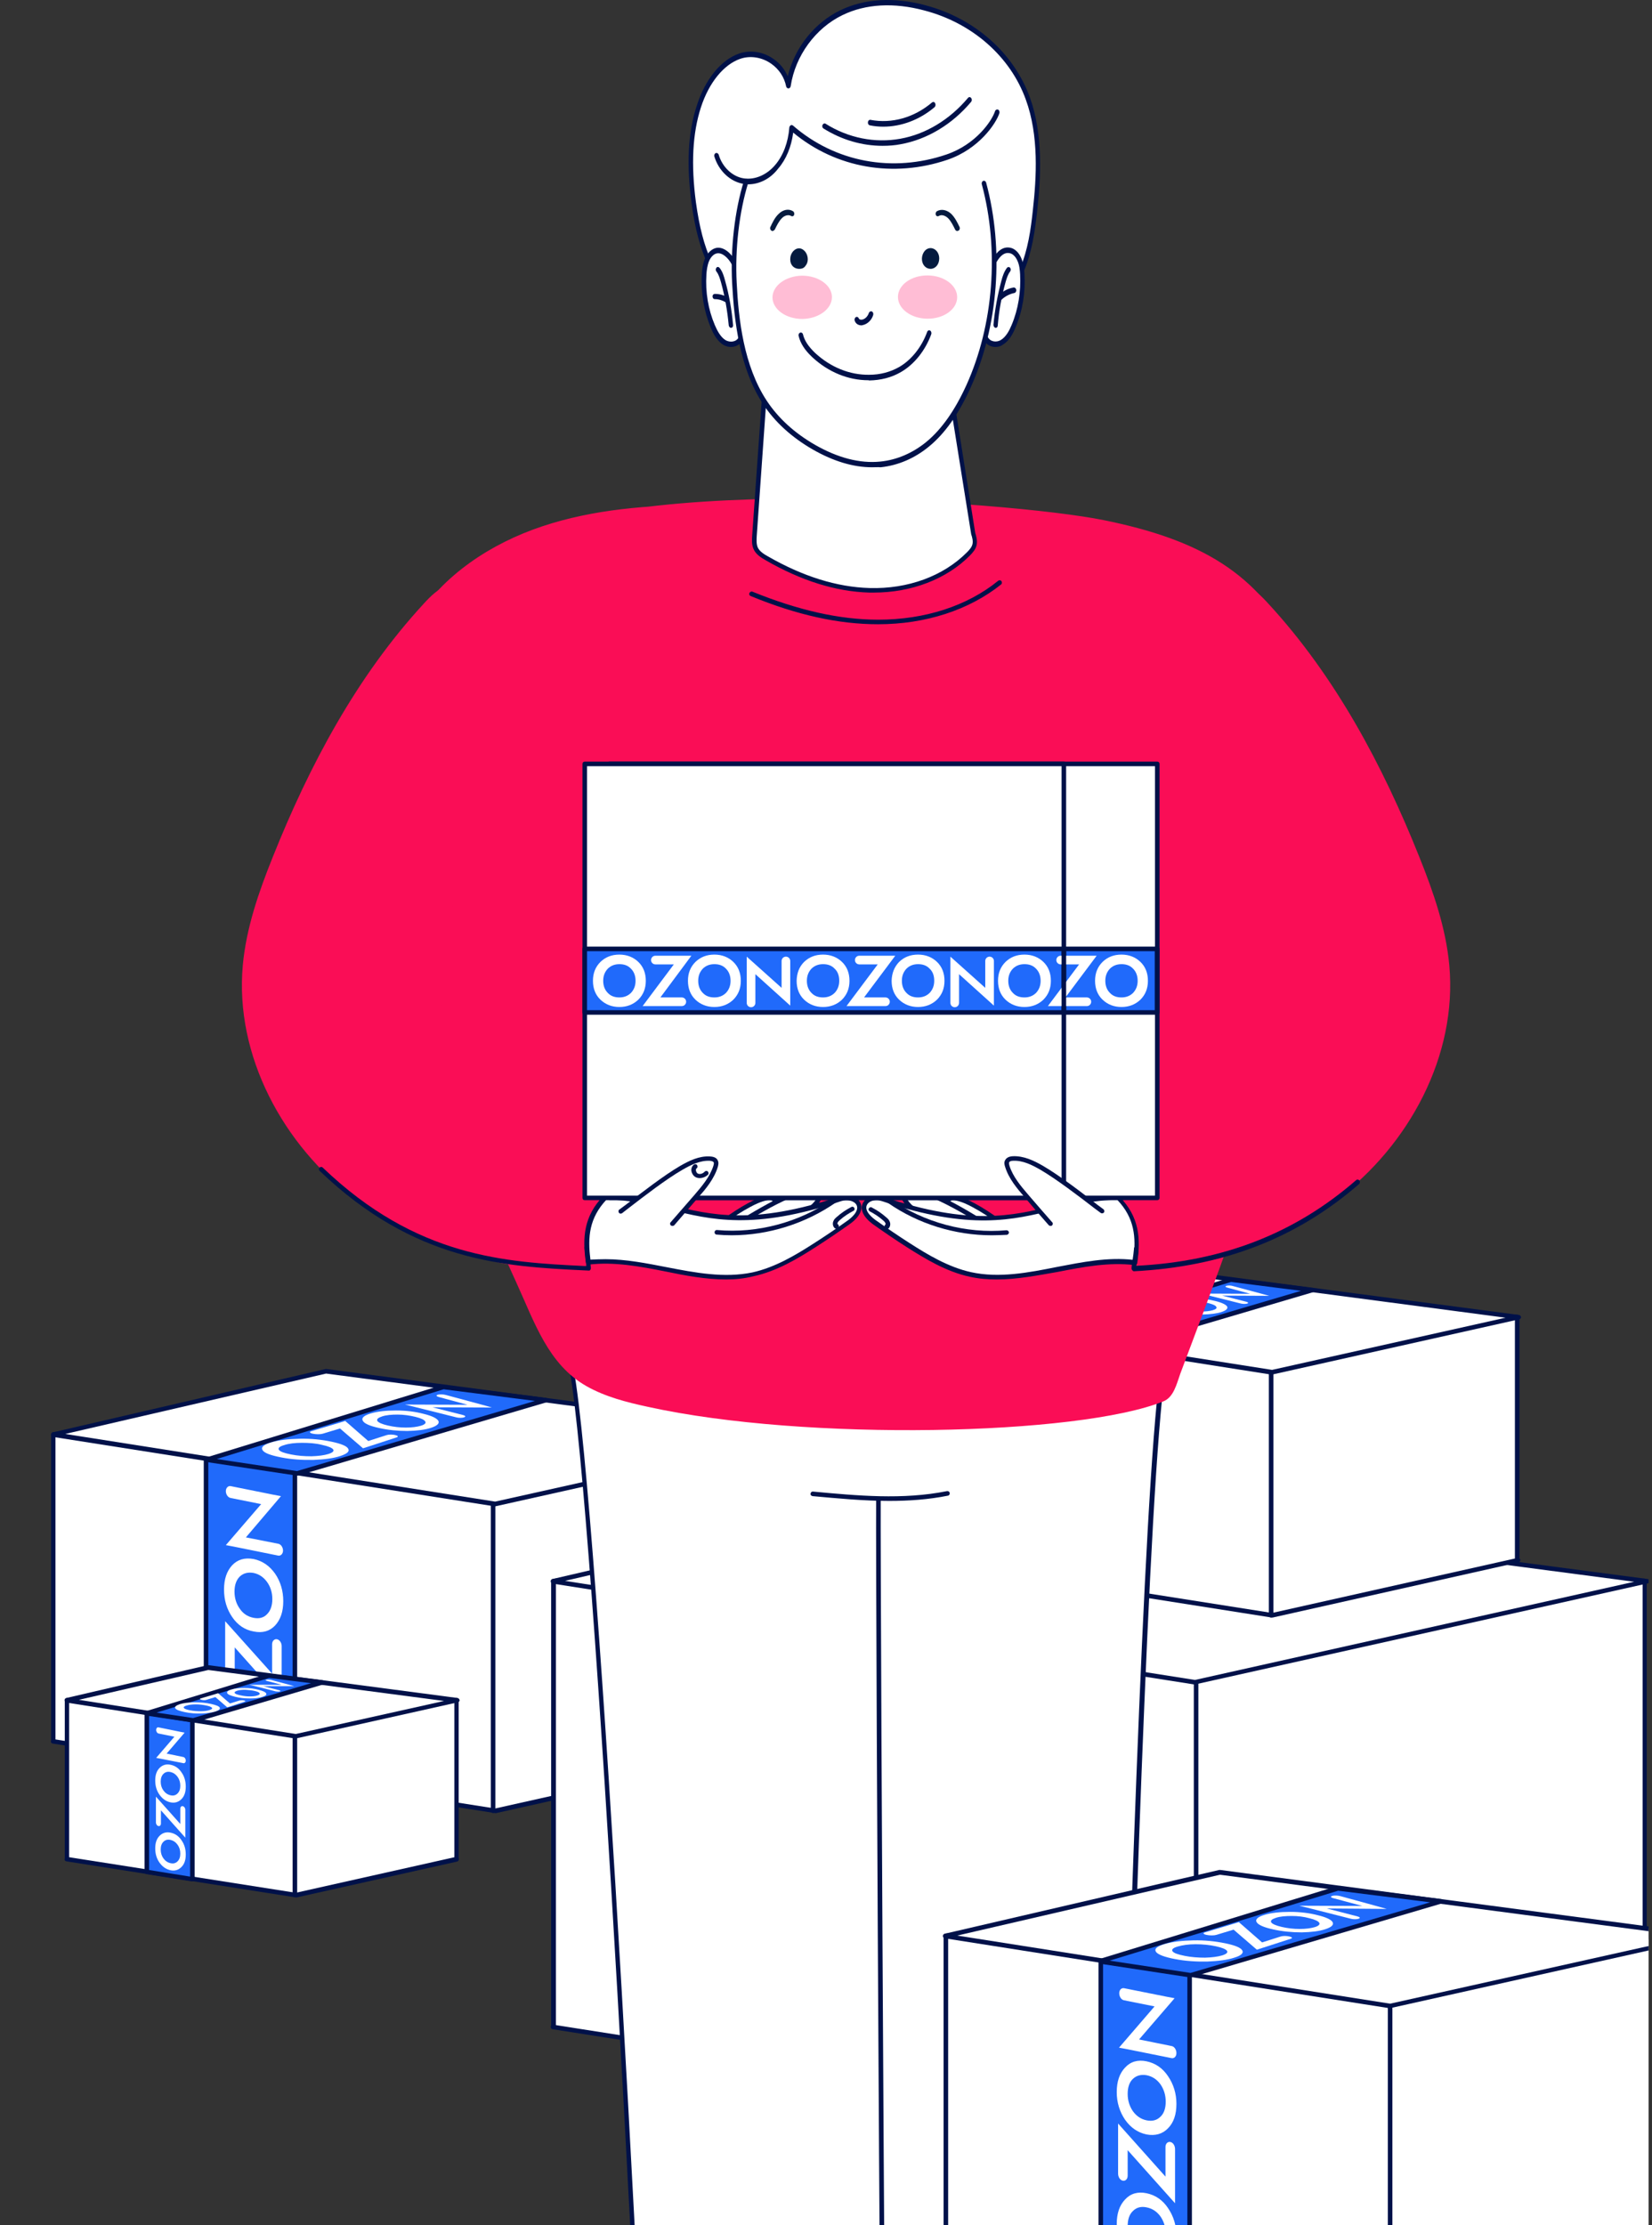 <svg width="421" height="567" viewBox="0 0 421 567" fill="none" xmlns="http://www.w3.org/2000/svg">
<rect x="0" y="0" width="421" height="567" fill="#333333" stroke="none"/>
<g clip-path="url(#clip0)">
<path d="M205.196 443.736V365.533L164.556 366.346L97.558 356.708L13.607 365.533V443.736H13.549L126.18 461.444L205.37 443.736H205.196Z" fill="white"/>
<path d="M126.18 462.024C126.122 462.024 126.122 462.024 126.064 462.024L13.433 444.317C13.201 444.259 12.969 444.085 12.969 443.852C12.969 443.736 12.969 443.62 13.027 443.562V365.533C13.027 365.243 13.259 365.011 13.549 364.953L97.5 356.07C97.558 356.07 97.616 356.07 97.616 356.07L164.556 365.707L205.138 364.895C205.313 364.895 205.429 364.953 205.545 365.069C205.661 365.185 205.719 365.301 205.719 365.475V443.33C205.835 443.446 205.893 443.562 205.893 443.736C205.893 444.027 205.719 444.317 205.429 444.375L126.239 462.083C126.297 462.024 126.239 462.024 126.18 462.024ZM14.188 443.272L126.18 460.863L204.616 443.33V366.172L164.556 366.927C164.498 366.927 164.498 366.927 164.44 366.927L97.5 357.289L14.13 366.114V443.272H14.188Z" fill="#001149"/>
<path d="M125.659 462.024C125.31 462.024 125.078 461.792 125.078 461.444V383.066C125.078 382.718 125.31 382.486 125.659 382.486C126.007 382.486 126.239 382.718 126.239 383.066V461.444C126.239 461.792 125.949 462.024 125.659 462.024Z" fill="#001149"/>
<path d="M52.506 450.007L75.148 453.606V358.973L52.506 361.353V450.007Z" fill="#206AFB"/>
<path d="M75.149 454.187C75.091 454.187 75.091 454.187 75.033 454.187L52.39 450.587C52.1 450.529 51.926 450.297 51.926 450.007V361.353C51.926 361.063 52.158 360.831 52.448 360.772L75.091 358.392C75.265 358.392 75.439 358.45 75.555 358.566C75.671 358.682 75.729 358.857 75.729 358.973V453.606C75.729 453.78 75.671 453.954 75.497 454.071C75.439 454.129 75.265 454.187 75.149 454.187ZM53.087 449.484L74.568 452.851V359.553L53.087 361.817V449.484Z" fill="#001149"/>
<path d="M13.607 365.534L126.239 383.299L205.545 365.534L83.102 349.394L13.607 365.534Z" fill="white"/>
<path d="M126.239 383.879C126.181 383.879 126.181 383.879 126.123 383.879L13.492 366.172C13.201 366.114 13.027 365.881 13.027 365.591C13.027 365.301 13.201 365.069 13.492 365.01L82.986 348.871C83.044 348.871 83.102 348.871 83.219 348.871L205.661 365.01C205.952 365.069 206.126 365.301 206.184 365.533C206.184 365.823 206.01 366.056 205.719 366.114L126.413 383.821C126.297 383.821 126.297 383.879 126.239 383.879ZM16.627 365.417L126.181 382.66L202.236 365.707L83.103 350.032L16.627 365.417Z" fill="#001149"/>
<path d="M139.128 356.825L113.002 353.516L52.971 371.862L53.377 372.094L75.729 375.461L139.128 356.825Z" fill="#206AFB"/>
<path d="M75.73 376.041H75.671L53.319 372.674C53.261 372.674 53.203 372.616 53.087 372.616L52.681 372.384C52.507 372.268 52.391 372.035 52.391 371.803C52.391 371.571 52.565 371.397 52.797 371.339L112.77 352.934C112.828 352.934 112.944 352.876 113.002 352.934L139.186 356.244C139.477 356.302 139.651 356.476 139.709 356.766C139.709 357.057 139.535 357.289 139.302 357.347L75.846 376.041C75.846 376.041 75.788 376.041 75.73 376.041ZM55.235 371.803L75.671 374.88L136.341 356.999L113.061 354.038L55.235 371.803Z" fill="#001149"/>
<path d="M59.182 445.478C57.788 443.446 57.092 441.124 57.092 438.453C57.092 435.783 57.788 433.75 59.182 432.241C60.575 430.789 62.375 430.267 64.639 430.673C66.845 431.138 68.645 432.357 70.097 434.389C71.49 436.421 72.187 438.801 72.187 441.472C72.187 444.143 71.49 446.175 70.097 447.684C68.703 449.136 66.903 449.658 64.639 449.194C62.375 448.787 60.575 447.51 59.182 445.478ZM61.098 435.144C60.227 436.015 59.763 437.292 59.763 438.976C59.763 440.659 60.227 442.111 61.098 443.33C61.969 444.607 63.13 445.362 64.581 445.652C66.033 445.942 67.194 445.652 68.065 444.781C68.936 443.91 69.4 442.633 69.4 440.95C69.4 439.266 68.936 437.814 68.065 436.595C67.194 435.318 66.033 434.563 64.581 434.273C63.188 433.983 62.027 434.273 61.098 435.144Z" fill="white"/>
<path d="M69.343 426.493V419.003C69.343 418.191 69.923 417.61 70.562 417.726C71.259 417.842 71.781 418.655 71.781 419.468V430.963V433.228L59.821 419.816V426.319C59.821 427.131 59.241 427.712 58.602 427.596C57.905 427.48 57.383 426.667 57.383 425.854V415.404V413.14L69.343 426.493Z" fill="white"/>
<path d="M62.664 391.775L70.908 393.401C71.605 393.517 72.127 394.33 72.127 395.142C72.127 395.955 71.546 396.536 70.908 396.42L59.413 394.097L57.555 393.749L66.554 383.299L58.774 381.731C58.077 381.615 57.555 380.802 57.555 379.989C57.555 379.176 58.135 378.596 58.774 378.712L69.747 380.918L71.605 381.267L62.664 391.775Z" fill="white"/>
<path d="M59.182 412.095C57.788 410.063 57.092 407.741 57.092 405.07C57.092 402.4 57.788 400.368 59.182 398.858C60.575 397.407 62.375 396.884 64.639 397.291C66.845 397.755 68.645 398.974 70.097 401.006C71.49 403.038 72.187 405.419 72.187 408.031C72.187 410.702 71.49 412.734 70.097 414.243C68.703 415.695 66.903 416.217 64.639 415.753C62.375 415.346 60.575 414.127 59.182 412.095ZM61.098 401.761C60.227 402.632 59.763 403.909 59.763 405.593C59.763 407.276 60.227 408.728 61.098 409.947C61.969 411.224 63.13 411.979 64.581 412.269C66.033 412.56 67.194 412.269 68.065 411.34C68.936 410.47 69.4 409.192 69.4 407.509C69.4 405.825 68.936 404.374 68.065 403.154C67.194 401.935 66.033 401.122 64.581 400.832C63.188 400.6 62.027 400.89 61.098 401.761Z" fill="white"/>
<path d="M66.906 369.539C66.442 368.784 67.197 368.146 69.113 367.565C71.029 366.985 73.467 366.694 76.428 366.636C79.273 366.578 82.001 366.868 84.498 367.391C86.936 367.913 88.388 368.494 88.736 369.191C89.142 369.887 88.446 370.468 86.704 371.049C84.962 371.629 82.698 371.919 79.911 372.036C77.067 372.094 74.338 371.919 71.667 371.397C68.997 370.874 67.371 370.294 66.906 369.539ZM76.951 367.681C75.151 367.681 73.641 367.855 72.422 368.262C71.203 368.61 70.796 369.017 71.087 369.481C71.435 369.946 72.422 370.294 74.164 370.642C75.847 370.991 77.589 371.107 79.389 371.107C81.131 371.049 82.582 370.874 83.685 370.526C84.788 370.178 85.195 369.771 84.904 369.365C84.614 368.958 83.685 368.552 82.059 368.204C80.492 367.797 78.75 367.681 76.951 367.681Z" fill="white"/>
<path d="M93.844 367.216L98.547 365.707C99.07 365.533 100.057 365.533 100.753 365.707C101.45 365.881 101.566 366.113 101.102 366.288L93.961 368.61L92.509 369.074L86.645 364.023L82.233 365.359C81.652 365.533 80.549 365.533 79.737 365.359C78.924 365.184 78.75 364.894 79.33 364.72L86.471 362.572L87.981 362.107L93.844 367.216Z" fill="white"/>
<path d="M110.216 358.624L117.996 360.598C118.635 360.772 118.751 361.004 118.286 361.179C117.822 361.353 116.893 361.353 116.254 361.179L105.107 358.392L103.191 357.927L119.157 357.985L111.842 356.011C111.203 355.837 111.029 355.547 111.552 355.431C112.074 355.257 113.003 355.315 113.642 355.489L123.744 358.218L125.369 358.682L110.216 358.624Z" fill="white"/>
<path d="M92.453 362.05C92.046 361.353 92.743 360.714 94.484 360.192C96.226 359.669 98.374 359.437 100.929 359.437C103.483 359.437 105.806 359.727 108.012 360.308C110.16 360.83 111.379 361.469 111.727 362.108C112.018 362.746 111.437 363.327 109.87 363.849C108.302 364.372 106.328 364.604 103.832 364.662C101.335 364.662 98.955 364.43 96.633 363.907C94.194 363.385 92.801 362.746 92.453 362.05ZM101.335 360.482C99.768 360.482 98.432 360.598 97.387 360.946C96.342 361.295 95.936 361.643 96.168 362.108C96.458 362.514 97.329 362.92 98.839 363.269C100.348 363.617 101.858 363.791 103.425 363.791C104.993 363.791 106.27 363.617 107.257 363.327C108.244 363.037 108.65 362.63 108.36 362.224C108.128 361.817 107.315 361.411 105.864 361.063C104.412 360.714 102.903 360.482 101.335 360.482Z" fill="white"/>
<path d="M116.371 473.752V433.286L95.296 433.693L60.578 428.7L17.093 433.286V473.752H17.035L75.383 482.925L116.429 473.752H116.371Z" fill="white"/>
<path d="M75.381 483.505C75.323 483.505 75.323 483.505 75.265 483.505L16.918 474.332C16.627 474.274 16.453 474.1 16.453 473.81C16.453 473.752 16.453 473.636 16.511 473.578V433.286C16.511 432.995 16.743 432.763 17.034 432.705L60.519 428.119C60.577 428.119 60.635 428.119 60.635 428.119L95.295 433.111L116.312 432.705C116.486 432.705 116.602 432.763 116.718 432.879C116.834 432.995 116.892 433.112 116.892 433.286V473.519C116.95 473.577 116.95 473.694 116.95 473.752C116.95 474.042 116.776 474.332 116.486 474.39L75.439 483.563C75.497 483.505 75.439 483.505 75.381 483.505ZM17.672 473.287L75.381 482.344L115.789 473.287V433.808L95.295 434.215C95.237 434.215 95.237 434.215 95.179 434.215L60.519 429.222L17.614 433.75V473.287H17.672Z" fill="#001149"/>
<path d="M75.149 483.505C74.801 483.505 74.568 483.273 74.568 482.925V442.285C74.568 441.936 74.801 441.704 75.149 441.704C75.497 441.704 75.73 441.936 75.73 442.285V482.925C75.73 483.273 75.439 483.505 75.149 483.505Z" fill="#001149"/>
<path d="M37.412 477.003L49.024 478.861V429.86L37.412 431.079V477.003Z" fill="#206AFB"/>
<path d="M49.024 479.441C48.966 479.441 48.966 479.441 48.908 479.441L37.297 477.583C37.006 477.525 36.832 477.293 36.832 477.003V431.079C36.832 430.789 37.064 430.557 37.355 430.499L48.966 429.28C49.14 429.28 49.314 429.338 49.43 429.454C49.547 429.57 49.605 429.744 49.605 429.86V478.861C49.605 479.035 49.547 479.209 49.373 479.325C49.256 479.383 49.14 479.441 49.024 479.441ZM37.993 476.538L48.444 478.222V430.557L37.993 431.66V476.538Z" fill="#001149"/>
<path d="M17.035 433.286L75.383 442.459L116.487 433.286L53.089 424.926L17.035 433.286Z" fill="white"/>
<path d="M75.381 443.04C75.323 443.04 75.323 443.04 75.265 443.04L16.918 433.867C16.627 433.808 16.453 433.576 16.453 433.286C16.453 432.996 16.627 432.763 16.918 432.705L52.913 424.345C52.971 424.345 53.029 424.345 53.145 424.345L116.602 432.705C116.892 432.763 117.067 432.996 117.125 433.228C117.183 433.46 116.95 433.751 116.66 433.809L75.555 442.982C75.497 443.04 75.439 443.04 75.381 443.04ZM20.111 433.17L75.381 441.878L113.177 433.46L53.087 425.564L20.111 433.17Z" fill="#001149"/>
<path d="M82.119 428.758L68.533 427.016L37.473 436.538L37.647 436.654L49.258 438.395L82.119 428.758Z" fill="#206AFB"/>
<path d="M49.257 438.976H49.199L37.646 437.234C37.588 437.234 37.53 437.176 37.414 437.176L37.239 437.06C37.065 436.944 36.949 436.712 36.949 436.479C36.949 436.247 37.123 436.073 37.356 436.015L68.416 426.494C68.474 426.494 68.591 426.436 68.649 426.494L82.176 428.177C82.466 428.235 82.64 428.409 82.698 428.7C82.698 428.99 82.524 429.222 82.292 429.28L49.431 438.976C49.373 438.976 49.315 438.976 49.257 438.976ZM39.91 436.421L49.199 437.815L79.273 428.932L68.59 427.597L39.91 436.421Z" fill="#001149"/>
<path d="M40.664 474.681C39.909 473.636 39.56 472.417 39.56 471.023C39.56 469.63 39.909 468.585 40.664 467.83C41.419 467.076 42.347 466.785 43.45 467.018C44.611 467.25 45.54 467.888 46.237 468.933C46.992 469.978 47.34 471.198 47.34 472.591C47.34 473.984 46.992 475.029 46.237 475.784C45.482 476.539 44.553 476.829 43.45 476.597C42.347 476.365 41.419 475.726 40.664 474.681ZM41.651 469.34C41.186 469.804 40.954 470.443 40.954 471.314C40.954 472.185 41.186 472.939 41.651 473.578C42.115 474.217 42.696 474.623 43.45 474.797C44.205 474.971 44.786 474.797 45.25 474.333C45.715 473.868 45.947 473.23 45.947 472.359C45.947 471.488 45.715 470.733 45.25 470.095C44.786 469.456 44.205 469.049 43.45 468.875C42.754 468.701 42.115 468.875 41.651 469.34Z" fill="white"/>
<path d="M45.948 464.811V460.921C45.948 460.515 46.239 460.167 46.587 460.283C46.935 460.341 47.226 460.747 47.226 461.212V467.133V468.295L41.014 461.328V464.695C41.014 465.101 40.723 465.45 40.375 465.334C40.027 465.276 39.736 464.869 39.736 464.405V459.005V457.844L45.948 464.811Z" fill="white"/>
<path d="M42.465 446.871L46.704 447.742C47.052 447.8 47.342 448.206 47.342 448.671C47.342 449.077 47.052 449.426 46.704 449.309L40.782 448.148L39.795 447.974L44.44 442.575L40.434 441.762C40.085 441.704 39.795 441.298 39.795 440.833C39.795 440.427 40.085 440.078 40.434 440.195L46.123 441.356L47.052 441.53L42.465 446.871Z" fill="white"/>
<path d="M40.664 457.38C39.909 456.335 39.56 455.116 39.56 453.722C39.56 452.329 39.909 451.284 40.664 450.529C41.419 449.774 42.347 449.484 43.45 449.716C44.611 449.948 45.54 450.587 46.237 451.632C46.992 452.677 47.34 453.896 47.34 455.29C47.34 456.683 46.992 457.728 46.237 458.483C45.482 459.238 44.553 459.528 43.45 459.296C42.347 459.063 41.419 458.425 40.664 457.38ZM41.651 452.039C41.186 452.503 40.954 453.142 40.954 454.012C40.954 454.883 41.186 455.638 41.651 456.277C42.115 456.915 42.696 457.322 43.45 457.496C44.205 457.67 44.786 457.496 45.25 457.032C45.715 456.567 45.947 455.928 45.947 455.057C45.947 454.187 45.715 453.432 45.25 452.793C44.786 452.155 44.205 451.748 43.45 451.574C42.754 451.4 42.115 451.574 41.651 452.039Z" fill="white"/>
<path d="M44.669 435.318C44.437 434.97 44.843 434.621 45.83 434.273C46.817 433.983 48.094 433.809 49.604 433.809C51.114 433.809 52.507 433.925 53.784 434.215C55.061 434.505 55.816 434.795 55.99 435.144C56.164 435.492 55.816 435.841 54.945 436.131C54.016 436.421 52.855 436.595 51.404 436.653C49.952 436.711 48.501 436.595 47.108 436.305C45.772 436.015 44.901 435.724 44.669 435.318ZM49.894 434.331C48.965 434.331 48.153 434.447 47.572 434.621C46.933 434.796 46.701 435.028 46.875 435.26C47.05 435.492 47.572 435.666 48.443 435.841C49.314 436.015 50.243 436.073 51.172 436.073C52.1 436.073 52.797 435.957 53.378 435.782C53.958 435.608 54.191 435.376 54.016 435.202C53.842 434.97 53.378 434.796 52.565 434.621C51.694 434.447 50.823 434.331 49.894 434.331Z" fill="white"/>
<path d="M58.604 434.099L61.042 433.344C61.332 433.286 61.797 433.228 62.203 433.344C62.552 433.402 62.61 433.576 62.377 433.634L58.662 434.854L57.907 435.086L54.888 432.473L52.624 433.17C52.334 433.286 51.753 433.286 51.347 433.17C50.94 433.054 50.824 432.938 51.114 432.822L54.83 431.719L55.585 431.486L58.604 434.099Z" fill="white"/>
<path d="M67.081 429.686L71.145 430.731C71.493 430.789 71.551 430.964 71.319 431.022C71.087 431.08 70.622 431.08 70.274 431.022L64.526 429.57L63.539 429.338H71.783L68.009 428.351C67.661 428.235 67.603 428.119 67.835 428.061C68.067 428.003 68.59 428.003 68.938 428.061L74.164 429.454L74.976 429.686H67.081Z" fill="white"/>
<path d="M57.907 431.486C57.733 431.138 58.081 430.789 58.952 430.557C59.823 430.267 60.926 430.151 62.261 430.151C63.596 430.151 64.816 430.325 65.919 430.615C67.022 430.906 67.66 431.196 67.835 431.544C68.009 431.893 67.66 432.183 66.848 432.415C66.035 432.705 64.99 432.821 63.713 432.821C62.435 432.821 61.158 432.705 59.997 432.415C58.836 432.125 58.081 431.835 57.907 431.486ZM62.493 430.615C61.681 430.615 60.984 430.673 60.461 430.848C59.939 431.022 59.707 431.196 59.823 431.428C59.939 431.66 60.403 431.835 61.216 432.009C61.971 432.183 62.784 432.299 63.596 432.299C64.409 432.299 65.048 432.241 65.57 432.067C66.093 431.893 66.267 431.718 66.151 431.486C66.035 431.254 65.628 431.08 64.874 430.906C64.119 430.731 63.306 430.673 62.493 430.615Z" fill="white"/>
<path d="M419.191 516.528V402.968L360.146 404.129L262.9 390.079L141.096 402.968V516.528H140.922L304.527 542.247L419.481 516.528H419.191Z" fill="white"/>
<path d="M304.526 542.828C304.468 542.828 304.468 542.828 304.41 542.828L140.804 517.108C140.514 517.05 140.34 516.818 140.34 516.528C140.34 516.354 140.398 516.238 140.456 516.121V402.91C140.456 402.619 140.688 402.387 140.979 402.329L262.783 389.44C262.841 389.44 262.899 389.44 262.899 389.44L360.087 403.432L419.073 402.271C419.247 402.271 419.363 402.329 419.479 402.445C419.595 402.561 419.654 402.677 419.654 402.852V516.005C419.828 516.063 419.944 516.238 419.944 516.47C419.944 516.76 419.77 517.05 419.479 517.108L304.526 542.828C304.584 542.828 304.642 542.828 304.526 542.828ZM141.675 516.063L304.526 541.667L418.608 516.121V403.548L360.145 404.71C360.087 404.71 360.087 404.71 360.029 404.71L262.899 390.718L141.675 403.548V516.063Z" fill="#001149"/>
<path d="M304.817 542.828C304.469 542.828 304.236 542.596 304.236 542.247V428.455C304.236 428.107 304.469 427.875 304.817 427.875C305.165 427.875 305.397 428.107 305.397 428.455V542.247C305.397 542.596 305.107 542.828 304.817 542.828Z" fill="#001149"/>
<path d="M197.99 525.643L231.083 530.81V393.388L197.99 396.872V525.643Z" fill="#206AFB"/>
<path d="M231.085 531.39C231.027 531.39 231.027 531.39 230.969 531.39L197.877 526.223C197.586 526.165 197.412 525.933 197.412 525.643V396.93C197.412 396.639 197.644 396.407 197.935 396.349L231.027 392.866C231.201 392.866 231.376 392.924 231.492 393.04C231.608 393.156 231.666 393.33 231.666 393.446V530.868C231.666 531.042 231.608 531.216 231.492 531.332C231.376 531.332 231.201 531.39 231.085 531.39ZM198.573 525.12L230.505 530.113V394.027L198.573 397.394V525.12Z" fill="#001149"/>
<path d="M140.922 402.968L304.527 428.687L419.771 402.968L241.884 379.513L140.922 402.968Z" fill="white"/>
<path d="M304.526 429.268C304.468 429.268 304.468 429.268 304.41 429.268L140.804 403.548C140.514 403.49 140.34 403.258 140.34 402.968C140.34 402.678 140.514 402.445 140.804 402.387L241.766 378.932C241.824 378.932 241.882 378.932 241.998 378.932L419.886 402.387C420.176 402.445 420.35 402.678 420.408 402.91C420.408 403.2 420.234 403.432 419.944 403.49L304.7 429.21C304.642 429.268 304.584 429.268 304.526 429.268ZM143.997 402.852L304.526 428.107L416.46 403.084L241.94 380.093L143.997 402.852Z" fill="#001149"/>
<path d="M323.278 390.253L285.308 385.435L198.164 412.141L198.687 412.489L231.141 417.366L323.278 390.253Z" fill="#206AFB"/>
<path d="M231.143 417.947H231.084L198.631 413.07C198.572 413.07 198.514 413.012 198.398 413.012L197.818 412.663C197.643 412.547 197.527 412.315 197.527 412.083C197.527 411.851 197.701 411.676 197.934 411.618L285.078 384.912C285.136 384.912 285.252 384.854 285.31 384.912L323.337 389.731C323.628 389.789 323.802 389.963 323.86 390.253C323.86 390.544 323.686 390.776 323.454 390.834L231.317 417.947C231.259 417.947 231.201 417.947 231.143 417.947ZM200.256 412.141L231.143 416.786L320.493 390.486L285.368 386.073L200.256 412.141Z" fill="#001149"/>
<path d="M207.106 519.082C205.074 516.121 204.029 512.695 204.029 508.863C204.029 504.974 205.074 502.013 207.106 499.865C209.138 497.716 211.751 496.962 215.002 497.6C218.195 498.239 220.866 500.039 222.898 503C224.93 505.961 225.975 509.386 225.975 513.218C225.975 517.108 224.93 520.069 222.898 522.217C220.866 524.365 218.253 525.061 215.002 524.423C211.809 523.842 209.196 522.043 207.106 519.082ZM209.951 504.103C208.674 505.38 207.977 507.238 207.977 509.676C207.977 512.115 208.616 514.205 209.951 516.005C211.229 517.804 212.912 518.965 215.002 519.372C217.092 519.778 218.776 519.372 220.053 518.037C221.33 516.759 222.027 514.901 222.027 512.463C222.027 510.025 221.388 507.935 220.053 506.135C218.776 504.335 217.092 503.174 215.002 502.767C212.912 502.361 211.229 502.767 209.951 504.103Z" fill="white"/>
<path d="M221.909 491.505V480.59C221.909 479.371 222.722 478.558 223.709 478.732C224.696 478.906 225.509 480.068 225.509 481.287V497.949V501.259L208.092 481.751V491.156C208.092 492.376 207.279 493.188 206.292 493.014C205.305 492.84 204.492 491.679 204.492 490.46V475.307V472.056L221.909 491.505Z" fill="white"/>
<path d="M212.215 441.053L224.175 443.433C225.162 443.607 225.975 444.768 225.975 445.987C225.975 447.207 225.162 448.02 224.175 447.845L207.512 444.536L204.842 444.014L217.905 428.803L206.641 426.538C205.655 426.364 204.842 425.203 204.842 423.984C204.842 422.765 205.655 421.952 206.641 422.126L222.607 425.319L225.278 425.842L212.215 441.053Z" fill="white"/>
<path d="M207.106 470.545C205.074 467.585 204.029 464.159 204.029 460.327C204.029 456.438 205.074 453.477 207.106 451.329C209.138 449.18 211.751 448.426 215.002 449.064C218.195 449.703 220.866 451.503 222.898 454.464C224.93 457.425 225.975 460.85 225.975 464.682C225.975 468.572 224.93 471.533 222.898 473.681C220.866 475.829 218.253 476.583 215.002 475.887C211.809 475.306 209.196 473.506 207.106 470.545ZM209.951 455.567C208.674 456.844 207.977 458.702 207.977 461.14C207.977 463.579 208.616 465.669 209.951 467.468C211.229 469.268 212.912 470.371 215.002 470.836C217.092 471.242 218.776 470.836 220.053 469.5C221.33 468.223 222.027 466.365 222.027 463.927C222.027 461.489 221.388 459.398 220.053 457.599C218.776 455.799 217.092 454.696 215.002 454.231C212.912 453.825 211.229 454.289 209.951 455.567Z" fill="white"/>
<path d="M218.369 408.774C217.672 407.729 218.775 406.742 221.62 405.929C224.407 405.116 227.948 404.652 232.186 404.594C236.366 404.536 240.256 404.884 243.914 405.697C247.513 406.451 249.545 407.322 250.126 408.309C250.649 409.296 249.72 410.167 247.165 411.038C244.611 411.851 241.301 412.315 237.295 412.431C233.173 412.547 229.167 412.257 225.336 411.502C221.388 410.69 219.065 409.819 218.369 408.774ZM232.999 406.045C230.387 406.045 228.18 406.335 226.439 406.858C224.697 407.38 224.058 407.961 224.523 408.6C224.987 409.238 226.497 409.819 228.993 410.283C231.49 410.748 233.986 410.98 236.541 410.922C239.095 410.864 241.185 410.574 242.811 410.051C244.436 409.528 245.017 408.948 244.611 408.367C244.204 407.729 242.811 407.206 240.488 406.684C238.05 406.219 235.612 405.987 232.999 406.045Z" fill="white"/>
<path d="M257.499 405.348L264.35 403.142C265.105 402.91 266.556 402.91 267.543 403.142C268.53 403.374 268.763 403.723 268.008 404.013L257.615 407.38L255.525 408.077L246.991 400.704L240.605 402.62C239.792 402.852 238.166 402.91 237.005 402.62C235.844 402.387 235.612 401.981 236.425 401.691L246.759 398.614L248.907 397.975L257.499 405.348Z" fill="white"/>
<path d="M281.244 392.866L292.566 395.769C293.495 396.001 293.669 396.35 292.972 396.582C292.275 396.814 290.998 396.814 290.069 396.582L273.871 392.518L271.143 391.821L294.307 391.879L283.683 389.034C282.696 388.802 282.522 388.396 283.219 388.163C283.915 387.931 285.309 387.989 286.237 388.222L300.926 392.227L303.248 392.866H281.244Z" fill="white"/>
<path d="M255.468 397.917C254.887 396.872 255.874 396.001 258.429 395.247C260.925 394.492 264.06 394.143 267.776 394.202C271.434 394.26 274.859 394.666 278.052 395.479C281.187 396.234 282.987 397.104 283.451 398.091C283.916 399.02 283.045 399.891 280.781 400.588C278.517 401.343 275.614 401.691 272.014 401.749C268.415 401.749 264.873 401.401 261.506 400.646C258.022 399.833 255.99 398.904 255.468 397.917ZM268.357 395.595C266.034 395.537 264.118 395.769 262.609 396.234C261.041 396.698 260.461 397.279 260.867 397.859C261.274 398.498 262.551 399.078 264.699 399.543C266.847 400.065 269.053 400.298 271.318 400.298C273.582 400.298 275.382 400.065 276.833 399.601C278.284 399.136 278.807 398.614 278.459 398.033C278.11 397.453 276.891 396.872 274.859 396.35C272.827 395.885 270.621 395.653 268.357 395.595Z" fill="white"/>
<path d="M386.642 397.627V335.68L354.478 336.318L301.472 328.655L235.112 335.68V397.569L234.996 397.627L324.172 411.619L386.874 397.627H386.642Z" fill="white"/>
<path d="M324.173 412.199C324.114 412.199 324.114 412.199 324.056 412.199L234.881 398.149C234.59 398.091 234.416 397.859 234.416 397.569C234.416 397.453 234.474 397.337 234.532 397.22V335.622C234.532 335.331 234.764 335.099 235.055 335.041L301.472 328.016C301.53 328.016 301.588 328.016 301.588 328.016L354.537 335.68L386.642 335.041C386.816 335.041 386.932 335.099 387.049 335.215C387.165 335.331 387.223 335.448 387.223 335.622V397.104C387.339 397.22 387.397 397.337 387.455 397.511C387.455 397.801 387.281 398.091 386.991 398.149L324.347 412.199C324.289 412.199 324.231 412.199 324.173 412.199ZM235.693 397.104L324.173 411.038L386.062 397.162V336.26L354.479 336.899C354.42 336.899 354.42 336.899 354.362 336.899L301.472 329.293L235.693 336.26V397.104Z" fill="#001149"/>
<path d="M323.942 412.199C323.594 412.199 323.361 411.967 323.361 411.618V349.497C323.361 349.149 323.594 348.917 323.942 348.917C324.29 348.917 324.522 349.149 324.522 349.497V411.618C324.522 411.967 324.232 412.199 323.942 412.199Z" fill="#001149"/>
<path d="M265.883 402.561L283.881 405.406V330.454L265.883 332.37V402.561Z" fill="#206AFB"/>
<path d="M283.883 405.987C283.825 405.987 283.825 405.987 283.767 405.987L265.769 403.142C265.479 403.084 265.305 402.852 265.305 402.562V332.37C265.305 332.08 265.537 331.848 265.827 331.79L283.825 329.874C283.999 329.874 284.173 329.932 284.289 330.048C284.406 330.164 284.464 330.338 284.464 330.455V405.407C284.464 405.581 284.406 405.755 284.231 405.871C284.173 405.929 283.999 405.987 283.883 405.987ZM266.466 402.039L283.302 404.71V331.093L266.466 332.893V402.039Z" fill="#001149"/>
<path d="M234.939 335.679L324.173 349.729L386.992 335.679L290.036 322.907L234.939 335.679Z" fill="white"/>
<path d="M324.174 350.31C324.116 350.31 324.116 350.31 324.058 350.31L234.824 336.26C234.534 336.202 234.359 335.97 234.359 335.679C234.359 335.389 234.534 335.157 234.824 335.099L289.862 322.326C289.92 322.326 289.978 322.326 290.094 322.326L387.108 335.099C387.398 335.157 387.573 335.389 387.631 335.621C387.631 335.912 387.456 336.144 387.166 336.202L324.348 350.252C324.232 350.31 324.232 350.31 324.174 350.31ZM238.017 335.563L324.174 349.091L383.683 335.795L290.036 323.429L238.017 335.563Z" fill="#001149"/>
<path d="M334.391 328.713L313.665 326.1L266.174 340.672L266.464 340.847L284.172 343.517L334.391 328.713Z" fill="#206AFB"/>
<path d="M284.172 344.098H284.114L266.406 341.427C266.348 341.427 266.29 341.369 266.174 341.369L265.884 341.195C265.71 341.079 265.594 340.847 265.594 340.614C265.594 340.382 265.768 340.208 266 340.15L313.549 325.578C313.607 325.578 313.723 325.52 313.781 325.578L334.508 328.19C334.798 328.248 334.972 328.422 335.03 328.713C335.03 329.003 334.856 329.235 334.624 329.293L284.404 344.098C284.288 344.098 284.23 344.098 284.172 344.098ZM268.497 340.556L284.114 342.937L331.547 328.945L313.723 326.681L268.497 340.556Z" fill="#001149"/>
<path d="M271.053 399.02C269.95 397.394 269.369 395.537 269.369 393.447C269.369 391.356 269.95 389.731 271.053 388.512C272.156 387.351 273.607 386.944 275.349 387.292C277.091 387.641 278.542 388.628 279.645 390.253C280.748 391.879 281.329 393.737 281.329 395.827C281.329 397.917 280.748 399.543 279.645 400.704C278.542 401.865 277.091 402.271 275.349 401.923C273.607 401.575 272.156 400.588 271.053 399.02ZM272.62 390.834C271.924 391.531 271.575 392.576 271.575 393.853C271.575 395.188 271.924 396.349 272.62 397.336C273.317 398.323 274.246 398.962 275.407 399.136C276.568 399.368 277.439 399.136 278.194 398.439C278.891 397.743 279.239 396.698 279.239 395.42C279.239 394.085 278.891 392.924 278.194 391.937C277.497 390.95 276.568 390.311 275.407 390.137C274.246 389.847 273.317 390.137 272.62 390.834Z" fill="white"/>
<path d="M279.122 383.925V378.003C279.122 377.364 279.586 376.9 280.109 377.016C280.631 377.132 281.095 377.771 281.095 378.409V387.466V389.266L271.632 378.642V383.809C271.632 384.447 271.168 384.912 270.645 384.796C270.123 384.68 269.658 384.041 269.658 383.402V375.158V373.358L279.122 383.925Z" fill="white"/>
<path d="M273.839 356.464L280.342 357.741C280.864 357.857 281.329 358.496 281.329 359.135C281.329 359.773 280.864 360.238 280.342 360.121L271.227 358.322L269.775 358.031L276.916 349.729L270.762 348.51C270.24 348.394 269.775 347.755 269.775 347.117C269.775 346.478 270.24 346.014 270.762 346.13L279.471 347.871L280.922 348.162L273.839 356.464Z" fill="white"/>
<path d="M271.053 372.545C269.95 370.92 269.369 369.062 269.369 366.972C269.369 364.882 269.95 363.256 271.053 362.037C272.156 360.876 273.607 360.469 275.349 360.818C277.091 361.166 278.542 362.153 279.645 363.779C280.748 365.404 281.329 367.262 281.329 369.352C281.329 371.442 280.748 373.068 279.645 374.287C278.542 375.448 277.091 375.855 275.349 375.506C273.607 375.1 272.156 374.171 271.053 372.545ZM272.62 364.359C271.924 365.056 271.575 366.101 271.575 367.378C271.575 368.656 271.924 369.875 272.62 370.862C273.317 371.849 274.246 372.487 275.407 372.662C276.568 372.894 277.439 372.662 278.194 371.965C278.891 371.268 279.239 370.223 279.239 368.946C279.239 367.611 278.891 366.449 278.194 365.462C277.497 364.475 276.568 363.837 275.407 363.663C274.246 363.43 273.317 363.663 272.62 364.359Z" fill="white"/>
<path d="M277.203 338.815C276.855 338.234 277.436 337.711 278.945 337.247C280.455 336.782 282.429 336.55 284.751 336.55C287.015 336.55 289.163 336.724 291.137 337.131C293.111 337.537 294.214 338.002 294.505 338.524C294.795 339.047 294.272 339.569 292.879 339.976C291.486 340.44 289.686 340.672 287.48 340.73C285.215 340.788 283.067 340.614 280.977 340.208C278.829 339.918 277.552 339.395 277.203 338.815ZM285.157 337.363C283.706 337.363 282.545 337.537 281.616 337.828C280.687 338.118 280.339 338.466 280.571 338.815C280.803 339.163 281.616 339.453 283.009 339.743C284.344 339.976 285.738 340.092 287.131 340.092C288.525 340.092 289.686 339.918 290.557 339.627C291.427 339.337 291.776 339.047 291.544 338.698C291.311 338.35 290.557 338.06 289.279 337.769C287.944 337.479 286.551 337.305 285.157 337.363Z" fill="white"/>
<path d="M298.51 336.957L302.226 335.737C302.632 335.621 303.445 335.621 303.968 335.737C304.49 335.853 304.606 336.086 304.2 336.202L298.568 338.002L297.407 338.35L292.763 334.344L289.279 335.389C288.815 335.505 287.944 335.505 287.305 335.389C286.667 335.273 286.55 335.041 287.015 334.866L292.647 333.183L293.808 332.834L298.51 336.957Z" fill="white"/>
<path d="M311.457 330.164L317.611 331.731C318.133 331.847 318.191 332.08 317.843 332.196C317.495 332.312 316.74 332.312 316.276 332.196L307.451 329.99L305.941 329.641L318.598 329.699L312.792 328.132C312.27 328.016 312.153 327.783 312.56 327.667C312.966 327.551 313.663 327.551 314.186 327.725L322.197 329.874L323.475 330.222L311.457 330.164Z" fill="white"/>
<path d="M297.408 332.893C297.117 332.312 297.64 331.848 299.033 331.441C300.368 331.035 302.11 330.861 304.142 330.861C306.116 330.861 308.032 331.093 309.774 331.558C311.457 331.964 312.444 332.486 312.735 332.951C312.967 333.473 312.502 333.938 311.283 334.344C310.064 334.751 308.438 334.925 306.522 334.983C304.549 334.983 302.633 334.809 300.775 334.402C298.801 333.938 297.698 333.473 297.408 332.893ZM304.432 331.674C303.155 331.674 302.11 331.79 301.297 332.022C300.485 332.254 300.136 332.603 300.368 332.893C300.601 333.241 301.297 333.531 302.458 333.822C303.62 334.112 304.839 334.228 306.058 334.228C307.277 334.228 308.264 334.112 309.077 333.88C309.89 333.648 310.18 333.357 309.948 333.009C309.774 332.661 309.077 332.37 307.974 332.08C306.871 331.79 305.71 331.674 304.432 331.674Z" fill="white"/>
<path d="M167.773 718.17C164.638 614.248 151.981 383.818 145.769 349.216C145.537 347.997 145.421 346.488 146.35 345.675C147.104 345.036 148.207 345.094 149.253 345.21C198.311 350.726 247.95 341.959 297.299 344.398C289.925 375.807 284.526 680.491 280.636 718.228H167.773V718.17Z" fill="white"/>
<path d="M280.577 718.751H167.771C167.481 718.751 167.191 718.519 167.191 718.171C164.114 615.467 151.399 383.819 145.187 349.275C144.955 347.881 144.781 346.198 145.942 345.152C146.813 344.398 148.09 344.398 149.251 344.514C176.712 347.591 204.87 346.198 232.099 344.804C253.464 343.701 275.526 342.598 297.239 343.701C297.413 343.701 297.587 343.817 297.704 343.933C297.82 344.049 297.82 344.224 297.82 344.398C293.349 363.383 289.576 485.013 286.499 582.723C284.467 647.399 282.725 703.308 281.215 718.171C281.099 718.577 280.867 718.751 280.577 718.751ZM168.294 717.59H279.996C281.506 702.031 283.247 646.702 285.221 582.781C288.24 486.116 292.014 366.053 296.426 344.862C275.003 343.875 253.174 344.978 232.099 346.023C204.812 347.417 176.654 348.81 149.077 345.733C148.206 345.617 147.219 345.559 146.639 346.081C145.942 346.72 146.058 348.055 146.232 349.1C152.502 383.645 165.217 614.596 168.294 717.59Z" fill="#001149"/>
<path d="M226.642 382.483C220.082 382.483 213.521 381.844 207.077 381.264C206.787 381.206 206.496 380.974 206.554 380.625C206.612 380.335 206.845 380.045 207.193 380.103C218.456 381.148 230.068 382.251 241.331 379.987C241.621 379.929 241.969 380.103 242.027 380.451C242.085 380.741 241.911 381.09 241.563 381.148C236.628 382.135 231.635 382.483 226.642 382.483Z" fill="#001149"/>
<path d="M226.063 718.751C225.773 718.751 225.483 718.403 225.483 718.113C224.728 695.993 223.102 405.242 223.277 382.135C223.277 381.845 223.567 381.438 223.857 381.438C224.206 381.438 224.438 381.729 224.438 382.077C224.322 405.184 225.889 695.935 226.644 718.055C226.702 718.403 226.412 718.751 226.063 718.751C226.121 718.751 226.121 718.751 226.063 718.751Z" fill="#001149"/>
<path d="M217.469 130.515C204.696 129.121 191.866 128.483 179.035 128.599C165.276 128.715 151.284 129.76 138.221 134.114C125.158 138.468 112.908 146.48 105.651 158.208C95.317 174.812 96.245 195.887 98.916 215.278C104.257 253.77 115.346 291.449 131.544 326.748C136.247 337.024 139.672 347.649 149.426 353.222C154.245 355.951 159.702 357.344 165.101 358.506C205.335 367.388 274.946 365.821 296.485 357.112C299.098 356.067 299.852 352.7 300.781 350.087C314.541 313.047 354.194 215.452 330.449 165.755C320.985 146.016 305.6 137.481 281.274 132.547C257.587 127.728 149.832 119.658 125.855 141.662" fill="#FA0D56"/>
<path d="M195.641 88.771C194.538 104.679 193.377 120.529 192.273 136.436C192.215 137.539 192.157 138.642 192.564 139.629C193.086 140.849 194.305 141.545 195.409 142.242C203.42 146.887 212.303 150.138 221.534 150.428C230.765 150.718 240.287 147.699 246.789 141.197C247.486 140.5 248.125 139.746 248.357 138.817C248.589 137.888 248.299 136.901 248.008 135.972L240.461 88.829" fill="white"/>
<path d="M222.692 151.009C222.286 151.009 221.938 151.009 221.531 151.009C213.055 150.776 204.172 147.99 195.115 142.765C193.896 142.068 192.619 141.255 192.038 139.92C191.516 138.759 191.632 137.481 191.69 136.436L195.057 88.771C195.057 88.423 195.347 88.191 195.696 88.249C196.044 88.249 196.276 88.539 196.218 88.887L192.851 136.552C192.793 137.481 192.735 138.584 193.083 139.455C193.548 140.5 194.651 141.197 195.696 141.778C204.579 146.887 213.287 149.615 221.589 149.848C231.343 150.138 240.4 146.829 246.438 140.733C247.135 140.036 247.657 139.397 247.831 138.642C248.005 137.83 247.773 136.959 247.483 136.088V136.03L239.935 88.887C239.877 88.597 240.11 88.249 240.4 88.249C240.69 88.191 241.039 88.423 241.039 88.713L248.528 135.798C248.818 136.727 249.109 137.83 248.876 138.933C248.644 139.978 247.889 140.849 247.135 141.603C241.213 147.583 232.272 151.009 222.692 151.009Z" fill="#001149"/>
<path d="M246.497 71.935C247.31 75.476 251.026 77.16 253.929 76.115C256.832 75.07 258.98 71.993 260.373 68.742C262.347 64.097 263.16 58.872 263.682 53.705C264.727 44.125 265.076 34.023 261.883 25.14C257.412 12.716 246.672 4.937 235.641 2.034C228.616 0.176 221.126 0.002 214.45 3.195C207.773 6.388 202.142 13.355 200.864 21.831C199.645 15.793 193.491 12.6 188.498 14.342C183.563 16.026 179.906 21.367 178.048 27.172C175.551 34.894 175.668 43.545 176.771 51.789C177.467 57.072 178.628 62.355 180.777 67.058C182.925 71.76 186.292 75.766 190.53 77.624" fill="white"/>
<path d="M190.588 78.263C190.53 78.263 190.472 78.263 190.414 78.205C186.408 76.405 182.808 72.573 180.37 67.348C178.454 63.226 177.119 58.349 176.248 51.847C174.912 41.919 175.319 33.733 177.583 26.882C179.731 20.148 183.795 15.213 188.382 13.645C191.227 12.658 194.536 13.181 197.148 15.039C198.774 16.142 199.993 17.709 200.748 19.451C202.548 12.078 207.599 5.749 214.275 2.556C220.371 -0.347 227.803 -0.811 235.815 1.337C248.355 4.646 258.341 13.471 262.463 24.85C265.888 34.372 265.25 45.286 264.321 53.763C263.74 58.872 262.985 64.271 260.953 69.032C259.734 71.877 257.586 75.534 254.161 76.754C252.361 77.392 250.329 77.102 248.703 75.999C247.368 75.07 246.381 73.677 246.033 72.051C245.974 71.703 246.149 71.296 246.439 71.18C246.729 71.064 247.078 71.296 247.136 71.644C247.426 72.922 248.181 74.025 249.284 74.722C250.619 75.65 252.419 75.883 253.87 75.36C256.889 74.257 258.863 70.948 259.966 68.335C261.94 63.749 262.695 58.523 263.218 53.531C264.146 45.228 264.785 34.546 261.418 25.373C257.47 14.4 247.774 5.865 235.582 2.672C227.803 0.582 220.604 0.989 214.74 3.833C207.831 7.143 202.664 14.226 201.503 21.947C201.445 22.296 201.212 22.528 200.922 22.528C200.632 22.528 200.4 22.296 200.341 22.005C199.877 19.683 198.542 17.651 196.568 16.258C194.187 14.574 191.227 14.11 188.672 14.98C184.434 16.432 180.66 21.076 178.628 27.347C176.48 33.965 176.074 41.919 177.351 51.557C178.222 57.827 179.441 62.587 181.299 66.594C183.621 71.528 186.988 75.186 190.704 76.811C190.994 76.928 191.168 77.334 191.052 77.682C191.052 78.089 190.82 78.263 190.588 78.263Z" fill="#001149"/>
<path d="M253.406 66.535C254.335 64.852 255.67 63.516 257.296 63.807C258.341 63.981 259.27 64.968 259.792 66.071C260.315 67.232 260.489 68.509 260.547 69.845C260.837 74.373 260.083 79.018 258.341 83.14C257.644 84.823 256.715 86.449 255.38 87.262C253.987 88.075 252.071 87.842 251.258 86.275" fill="white"/>
<path d="M253.697 88.423C252.536 88.423 251.375 87.9 250.736 86.623C250.562 86.275 250.678 85.868 250.91 85.636C251.201 85.404 251.549 85.52 251.723 85.868C252.362 87.146 253.987 87.32 255.09 86.623C256.426 85.81 257.297 84.069 257.819 82.791C259.503 78.785 260.199 74.315 259.967 69.903C259.909 68.858 259.793 67.522 259.271 66.419C258.806 65.374 258.051 64.62 257.239 64.503C256.019 64.271 254.916 65.084 253.871 66.942C253.697 67.29 253.349 67.348 253.058 67.116C252.768 66.884 252.71 66.477 252.884 66.129C254.162 63.865 255.671 62.82 257.355 63.11C258.516 63.284 259.619 64.271 260.258 65.781C260.838 67.116 261.012 68.625 261.07 69.787C261.361 74.489 260.606 79.192 258.806 83.43C258.226 84.882 257.239 86.855 255.555 87.842C255.032 88.249 254.394 88.423 253.697 88.423Z" fill="#001149"/>
<path d="M253.754 83.546H253.696C253.406 83.488 253.174 83.14 253.174 82.791C253.522 78.96 254.219 75.186 255.206 71.528C255.496 70.367 255.903 69.206 256.599 68.277C256.832 67.987 257.18 67.987 257.412 68.219C257.644 68.509 257.644 68.916 257.412 69.206C256.831 69.961 256.541 70.948 256.251 71.935C255.264 75.476 254.567 79.192 254.277 82.907C254.277 83.314 254.045 83.546 253.754 83.546Z" fill="#001149"/>
<path d="M186.987 66.884C186.058 65.2 184.374 63.516 182.691 63.806C181.646 63.981 180.717 64.968 180.194 66.071C179.672 67.232 179.498 68.509 179.44 69.844C179.149 74.373 179.904 79.018 181.646 83.14C182.342 84.823 183.271 86.449 184.607 87.262C186 88.075 187.916 87.842 188.729 86.275" fill="white"/>
<path d="M186.294 88.423C185.597 88.423 184.958 88.249 184.378 87.9C182.694 86.913 181.707 84.882 181.127 83.488C179.385 79.25 178.572 74.547 178.862 69.845C178.92 68.683 179.095 67.174 179.675 65.839C180.314 64.387 181.417 63.4 182.578 63.168C184.61 62.82 186.468 64.794 187.455 66.535C187.629 66.884 187.571 67.29 187.281 67.522C186.99 67.755 186.642 67.638 186.468 67.348C185.655 65.839 184.146 64.329 182.752 64.561C181.939 64.677 181.185 65.432 180.72 66.477C180.256 67.58 180.082 68.916 180.024 69.961C179.733 74.431 180.488 78.902 182.172 82.85C182.694 84.069 183.565 85.868 184.9 86.681C186.004 87.32 187.629 87.204 188.268 85.927C188.442 85.578 188.79 85.52 189.081 85.694C189.371 85.927 189.429 86.333 189.255 86.681C188.616 87.842 187.455 88.423 186.294 88.423Z" fill="#001149"/>
<path d="M186.292 83.546C186.002 83.546 185.77 83.256 185.712 82.907C185.363 79.192 184.725 75.476 183.738 71.935C183.447 70.948 183.157 69.903 182.577 69.206C182.344 68.916 182.344 68.509 182.577 68.219C182.809 67.929 183.157 67.987 183.389 68.277C184.144 69.206 184.492 70.425 184.783 71.528C185.828 75.186 186.466 78.96 186.815 82.791C186.873 83.198 186.64 83.546 186.292 83.546Z" fill="#001149"/>
<path d="M254.857 76.463C254.683 76.463 254.508 76.347 254.392 76.173C254.218 75.883 254.276 75.418 254.508 75.186C255.611 74.199 256.889 73.502 258.282 73.27C258.572 73.212 258.921 73.444 258.979 73.851C259.037 74.257 258.805 74.605 258.514 74.663C257.353 74.896 256.192 75.476 255.263 76.347C255.147 76.405 254.973 76.463 254.857 76.463Z" fill="#001149"/>
<path d="M185.19 77.102C185.131 77.102 185.015 77.102 184.957 77.044C184.086 76.521 183.157 76.231 182.17 76.231C181.822 76.231 181.59 75.941 181.59 75.534C181.59 75.128 181.88 74.895 182.17 74.895C183.332 74.895 184.435 75.186 185.48 75.825C185.77 75.999 185.886 76.405 185.77 76.753C185.596 76.986 185.364 77.102 185.19 77.102Z" fill="#001149"/>
<path d="M190.18 46.273C187.916 53.531 186.697 63.11 187.22 72.167C187.8 82.908 189.426 94.113 194.999 102.531C198.25 107.466 202.721 111.181 207.423 113.91C212.707 116.929 218.571 118.845 224.376 118.264C228.673 117.858 232.853 116.058 236.394 113.097C240.865 109.44 244.174 104.098 246.786 98.409C253.869 82.733 255.321 63.575 250.734 46.68" fill="white"/>
<path d="M222.228 119.077C217.467 119.077 212.416 117.568 207.133 114.549C201.792 111.472 197.496 107.582 194.477 102.996C188.439 93.823 187.103 81.746 186.581 72.225C186.116 63.459 187.219 53.647 189.6 46.041C189.716 45.693 190.064 45.519 190.354 45.635C190.645 45.751 190.819 46.157 190.703 46.506C188.381 53.937 187.277 63.517 187.742 72.109C188.206 81.398 189.542 93.242 195.405 102.125C198.308 106.537 202.43 110.311 207.656 113.33C213.519 116.697 219.151 118.149 224.318 117.626C228.498 117.22 232.562 115.478 236.046 112.633C239.935 109.44 243.361 104.563 246.264 98.177C253.231 82.792 254.682 63.633 250.212 46.97C250.095 46.622 250.27 46.215 250.56 46.099C250.85 45.983 251.199 46.157 251.315 46.564C255.901 63.575 254.45 83.14 247.309 98.874C244.348 105.434 240.806 110.485 236.742 113.794C233.085 116.813 228.846 118.613 224.434 119.077C223.679 119.019 222.983 119.077 222.228 119.077Z" fill="#001149"/>
<path d="M219.502 82.907C218.805 82.907 218.108 82.559 217.818 81.746C217.702 81.398 217.818 80.992 218.108 80.817C218.399 80.643 218.747 80.817 218.863 81.166C218.979 81.398 219.327 81.514 219.676 81.456C220.43 81.34 221.127 80.643 221.417 79.772C221.534 79.424 221.882 79.25 222.172 79.366C222.463 79.482 222.637 79.888 222.52 80.295C222.114 81.63 221.011 82.617 219.85 82.849C219.734 82.907 219.618 82.907 219.502 82.907Z" fill="#001149"/>
<path d="M221.299 96.899C216.132 96.899 211.081 94.809 207.017 91.036C205.101 89.236 203.998 87.552 203.534 85.636C203.418 85.288 203.592 84.882 203.94 84.765C204.231 84.649 204.579 84.882 204.637 85.23C205.043 86.855 206.03 88.307 207.714 89.933C211.662 93.59 216.539 95.564 221.474 95.506C224.318 95.506 226.873 94.809 229.137 93.532C232.272 91.732 234.885 88.423 236.278 84.591C236.394 84.243 236.743 84.069 237.033 84.243C237.323 84.417 237.439 84.823 237.323 85.172C235.814 89.294 233.027 92.835 229.602 94.809C227.221 96.203 224.493 96.899 221.474 96.957C221.416 96.899 221.358 96.899 221.299 96.899Z" fill="#001149"/>
<path d="M238.776 66.187C238.776 65.084 238.021 64.213 237.151 64.213C236.28 64.213 235.525 65.084 235.467 66.187C235.467 67.29 236.222 68.161 237.092 68.161C237.963 68.161 238.776 67.29 238.776 66.187Z" fill="#051B3F"/>
<path d="M237.15 68.509C235.93 68.509 234.943 67.464 234.943 65.955C234.943 65.258 235.176 64.561 235.582 64.039C235.988 63.516 236.569 63.226 237.15 63.226C238.369 63.226 239.356 64.387 239.356 65.839C239.356 67.406 238.369 68.509 237.15 68.509ZM237.15 64.445C236.859 64.445 236.627 64.794 236.395 65.026C236.221 65.258 236.105 65.665 236.105 66.013C236.105 66.71 236.569 67.348 237.15 67.348C237.44 67.348 237.672 67.232 237.904 67C238.078 66.768 238.194 66.245 238.194 65.897C238.253 65.258 237.73 64.445 237.15 64.445Z" fill="#051B3F"/>
<path d="M243.929 75.774C243.956 72.728 240.6 70.227 236.431 70.189C232.263 70.151 228.861 72.59 228.834 75.636C228.806 78.682 232.162 81.182 236.331 81.22C240.499 81.258 243.901 78.82 243.929 75.774Z" fill="#FFBDD5"/>
<path d="M243.943 58.872C243.769 58.872 243.537 58.756 243.421 58.523C242.898 57.478 242.376 56.375 241.621 55.621C240.982 54.982 239.995 54.576 239.241 55.04C238.95 55.214 238.602 55.098 238.486 54.75C238.37 54.401 238.486 53.995 238.776 53.821C239.879 53.182 241.331 53.472 242.434 54.517C243.363 55.446 244.001 56.724 244.524 57.827C244.698 58.175 244.582 58.582 244.292 58.756C244.117 58.814 244.059 58.872 243.943 58.872Z" fill="#051B3F"/>
<path d="M202.027 66.187C202.027 65.084 202.782 64.213 203.653 64.213C204.524 64.213 205.279 65.084 205.337 66.187C205.395 67.29 204.582 68.161 203.711 68.161C202.84 68.161 202.027 67.29 202.027 66.187Z" fill="#051B3F"/>
<path d="M203.651 68.509C202.432 68.509 201.387 67.638 201.387 66.129V66.013C201.387 64.561 202.432 63.284 203.651 63.284C204.231 63.284 204.812 63.633 205.219 64.155C205.625 64.678 205.857 65.374 205.857 66.071C205.857 66.768 205.625 67.348 205.219 67.813C204.812 68.393 204.231 68.509 203.651 68.509ZM203.651 64.445C203.07 64.445 202.606 65.258 202.606 65.955C202.606 66.303 202.722 66.71 202.896 66.942C203.07 67.174 203.361 67.348 203.651 67.348C203.941 67.348 204.231 67.232 204.406 67C204.58 66.768 204.696 66.477 204.696 66.129C204.696 65.781 204.58 65.258 204.406 65.026C204.173 64.794 203.941 64.445 203.651 64.445Z" fill="#051B3F"/>
<path d="M196.859 75.825C196.859 72.806 200.227 70.309 204.407 70.251C208.587 70.251 212.012 72.689 212.012 75.708C212.012 78.727 208.645 81.224 204.465 81.282C200.285 81.282 196.917 78.844 196.859 75.825Z" fill="#FFBDD5"/>
<path d="M196.858 58.872C196.742 58.872 196.684 58.872 196.568 58.756C196.278 58.581 196.162 58.117 196.336 57.827C196.858 56.724 197.439 55.446 198.426 54.517C199.529 53.414 200.98 53.124 202.083 53.821C202.374 53.995 202.49 54.401 202.374 54.75C202.258 55.098 201.909 55.214 201.619 55.04C200.864 54.575 199.819 54.982 199.239 55.62C198.484 56.375 197.961 57.478 197.439 58.523C197.265 58.697 197.09 58.872 196.858 58.872Z" fill="#051B3F"/>
<path d="M190.703 46.97C190.296 46.97 189.89 46.912 189.483 46.854C186.116 46.331 183.155 43.545 182.052 39.887C181.936 39.539 182.11 39.132 182.4 39.016C182.691 38.9 183.039 39.074 183.155 39.422C184.084 42.616 186.697 45.054 189.599 45.461C192.386 45.867 195.405 44.59 197.553 42.035C199.585 39.655 200.863 36.287 201.153 32.514C201.153 32.282 201.327 32.049 201.501 31.933C201.675 31.817 201.908 31.875 202.082 31.991C212.822 41.338 227.453 44.067 241.212 39.364C248.702 36.81 252.766 30.83 253.579 28.334C253.695 27.985 254.043 27.811 254.333 27.927C254.624 28.043 254.798 28.45 254.682 28.856C253.811 31.527 249.457 37.971 241.503 40.7C227.685 45.403 213.055 42.848 202.14 33.791C201.675 37.391 200.34 40.642 198.308 42.964C196.334 45.577 193.489 46.97 190.703 46.97Z" fill="#001149"/>
<path d="M224.9 37.158C219.675 37.158 214.508 35.649 209.863 32.746C209.573 32.572 209.456 32.165 209.631 31.817C209.805 31.469 210.153 31.352 210.385 31.527C216.191 35.184 222.984 36.52 229.428 35.358C235.931 34.197 242.027 30.482 246.671 24.966C246.903 24.676 247.252 24.676 247.484 24.966C247.716 25.256 247.716 25.663 247.484 25.953C242.665 31.701 236.279 35.533 229.544 36.752C228.093 37.042 226.525 37.158 224.9 37.158Z" fill="#001149"/>
<path d="M225.073 32.281C223.911 32.281 222.75 32.165 221.647 31.933C221.357 31.875 221.125 31.527 221.183 31.12C221.241 30.714 221.531 30.482 221.821 30.54C227.279 31.585 232.968 29.959 237.497 26.127C237.787 25.895 238.136 25.953 238.31 26.302C238.484 26.592 238.426 27.056 238.193 27.288C234.362 30.54 229.717 32.281 225.073 32.281Z" fill="#001149"/>
<path d="M223.796 159.079H223.738C213.752 159.079 203.127 156.757 191.284 151.88C190.993 151.764 190.819 151.415 190.993 151.125C191.109 150.835 191.458 150.661 191.748 150.777C203.476 155.537 213.984 157.918 223.796 157.918H223.854C235.639 157.918 246.496 154.434 254.392 147.99C254.624 147.816 255.03 147.816 255.205 148.106C255.379 148.338 255.379 148.687 255.147 148.919C246.961 155.479 235.814 159.079 223.796 159.079Z" fill="#001149"/>
<path d="M123.882 211.969C117.728 222.361 113.605 233.915 111.806 245.874C111.283 249.416 110.993 253.19 112.444 256.441C114.244 260.505 118.366 262.943 122.372 264.801C146.117 275.658 174.798 273.045 197.73 260.621C198.659 260.099 199.704 259.576 200.807 259.808C203.826 260.447 203.072 264.801 203.943 267.762C206.149 275.135 208.297 282.451 210.503 289.824C211.606 293.598 212.767 297.604 211.838 301.435C210.561 306.486 206.033 310.028 201.504 312.582C187.803 320.42 171.895 323.671 156.103 324.194C132.997 324.949 109.193 319.549 90.673 305.732C72.153 291.914 59.786 268.981 61.876 245.991C62.747 236.469 65.94 227.296 69.482 218.471C78.829 195.074 90.905 172.374 107.974 153.854C109.774 151.88 111.748 149.906 114.36 149.093C116.915 148.338 120.224 149.267 121.153 151.764" fill="#FA0D56"/>
<path d="M307.34 211.969C313.494 222.361 317.616 233.915 319.416 245.874C319.939 249.416 320.229 253.19 318.778 256.441C316.978 260.505 312.856 262.943 308.85 264.801C285.104 275.658 256.424 273.045 233.491 260.621C232.562 260.099 231.517 259.576 230.414 259.808C227.395 260.447 228.15 264.801 227.279 267.762C225.073 275.135 222.925 282.451 220.719 289.824C219.616 293.598 218.455 297.604 219.383 301.435C220.661 306.486 225.189 310.028 229.718 312.582C243.419 320.42 259.327 323.671 275.118 324.194C298.225 324.949 322.029 319.549 340.549 305.732C359.069 291.914 371.436 268.981 369.345 245.991C368.475 236.469 365.281 227.296 361.74 218.471C352.393 195.074 340.317 172.374 323.248 153.854C321.448 151.88 319.474 149.906 316.862 149.093C314.307 148.338 310.998 149.267 310.069 151.764" fill="#FA0D56"/>
<path d="M176.654 317.285C181.299 313.686 185.827 309.912 190.936 307.125C192.388 306.312 193.897 305.616 195.581 305.325C196.336 305.209 197.265 305.267 197.497 305.964C197.555 306.196 197.555 306.429 197.497 306.661C197.149 308.635 195.755 310.202 194.246 311.48" fill="white"/>
<path d="M176.655 317.866C176.481 317.866 176.307 317.808 176.191 317.633C176.017 317.401 176.017 316.995 176.307 316.821C177.12 316.182 177.933 315.601 178.687 314.963C182.461 312.002 186.351 308.925 190.647 306.602C192.041 305.848 193.666 305.093 195.466 304.745C196.743 304.512 197.73 304.919 198.021 305.79C198.137 306.138 198.079 306.486 198.079 306.777C197.672 309.099 195.931 310.841 194.595 311.944C194.363 312.176 194.015 312.118 193.782 311.886C193.55 311.653 193.608 311.305 193.841 311.073C195.002 310.086 196.569 308.518 196.918 306.544C196.918 306.428 196.976 306.254 196.918 306.138C196.801 305.848 196.221 305.79 195.64 305.848C194.015 306.138 192.447 306.893 191.17 307.589C186.932 309.854 183.1 312.873 179.326 315.834C178.513 316.472 177.701 317.111 176.946 317.691C176.888 317.808 176.772 317.866 176.655 317.866Z" fill="#001149"/>
<path d="M186.988 312.524C192.039 309.563 196.974 306.37 202.432 304.221C203.999 303.641 205.567 303.118 207.25 303.002C208.005 302.944 208.934 303.176 209.05 303.873C209.108 304.105 209.05 304.338 208.992 304.57C208.412 306.486 206.786 307.879 205.16 308.982" fill="white"/>
<path d="M186.989 313.104C186.815 313.104 186.583 312.988 186.467 312.814C186.292 312.524 186.408 312.175 186.699 312.001C187.57 311.479 188.441 310.956 189.311 310.434C193.433 307.995 197.672 305.441 202.258 303.641C203.71 303.06 205.451 302.48 207.251 302.422C208.528 302.364 209.515 302.886 209.69 303.757C209.748 304.106 209.689 304.454 209.631 304.744C208.935 307.008 206.961 308.518 205.567 309.447C205.277 309.621 204.929 309.563 204.755 309.273C204.58 308.982 204.639 308.634 204.929 308.46C206.206 307.589 208.006 306.254 208.528 304.396C208.586 304.28 208.586 304.106 208.586 303.989C208.528 303.699 207.89 303.525 207.367 303.583C205.684 303.641 204.116 304.222 202.723 304.744C198.252 306.486 194.014 308.982 189.95 311.421C189.079 311.943 188.208 312.466 187.337 312.988C187.163 313.046 187.105 313.104 186.989 313.104Z" fill="#001149"/>
<path d="M149.89 321.698C163.882 319.898 178.048 327.736 191.866 324.775C197.555 323.555 202.722 320.478 207.657 317.343C210.56 315.485 213.405 313.57 216.25 311.538C217.875 310.434 219.617 308.519 218.746 306.777C217.991 305.267 215.785 304.977 214.16 305.5C180.951 316.589 172.997 305.035 154.245 305.151C149.135 310.493 149.135 316.066 149.89 321.698Z" fill="white"/>
<path d="M185.072 326.052C179.905 326.052 174.68 325.065 169.629 324.02C163.184 322.742 156.45 321.465 149.947 322.278C149.657 322.336 149.367 322.104 149.309 321.755C148.38 315.311 148.786 309.912 153.779 304.744C153.895 304.628 154.011 304.57 154.186 304.57C160.456 304.57 165.449 305.789 170.732 307.067C181.124 309.621 191.865 312.292 213.927 304.919C215.784 304.28 218.281 304.686 219.21 306.428C220.081 308.054 219.094 310.144 216.539 311.944C213.752 313.918 210.85 315.891 207.947 317.749C203.36 320.71 197.961 323.961 191.981 325.239C189.717 325.819 187.394 326.052 185.072 326.052ZM154.302 320.884C159.527 320.884 164.752 321.929 169.861 322.916C177.06 324.31 184.549 325.761 191.749 324.252C197.554 322.974 202.838 319.781 207.366 316.878C210.269 315.021 213.114 313.105 215.959 311.073C216.713 310.55 219.094 308.692 218.281 307.067C217.642 305.906 215.784 305.615 214.391 306.08C192.039 313.569 181.124 310.84 170.558 308.228C165.449 306.951 160.572 305.731 154.534 305.731C150.18 310.376 149.715 315.195 150.47 321C151.689 320.942 153.024 320.884 154.302 320.884Z" fill="#001149"/>
<path d="M186.465 314.788C185.188 314.788 183.911 314.73 182.633 314.614C182.343 314.614 182.053 314.323 182.111 313.975C182.111 313.685 182.401 313.395 182.75 313.453C193.026 314.382 203.766 311.479 212.243 305.557C212.533 305.383 212.881 305.441 213.056 305.673C213.23 305.963 213.172 306.312 212.939 306.486C205.218 311.827 195.813 314.788 186.465 314.788Z" fill="#001149"/>
<path d="M213.173 313.163C213.057 313.163 212.941 313.105 212.825 313.047C212.244 312.64 212.128 311.827 212.36 311.247C212.534 310.724 212.941 310.376 213.289 310.086C214.392 309.099 215.611 308.286 216.947 307.589C217.237 307.415 217.585 307.531 217.702 307.821C217.876 308.112 217.76 308.46 217.469 308.576C216.25 309.215 215.089 309.969 214.044 310.898C213.812 311.131 213.521 311.363 213.463 311.595C213.405 311.769 213.405 311.943 213.521 312.001C213.812 312.176 213.87 312.524 213.638 312.814C213.521 313.047 213.347 313.163 213.173 313.163Z" fill="#001149"/>
<path d="M262.522 317.285C257.878 313.685 253.349 309.912 248.182 307.125C246.731 306.312 245.221 305.615 243.538 305.325C242.783 305.209 241.854 305.267 241.622 305.964C241.564 306.196 241.564 306.428 241.622 306.66C241.97 308.634 243.363 310.202 244.873 311.479" fill="white"/>
<path d="M262.523 317.866C262.407 317.866 262.29 317.808 262.174 317.75C261.362 317.111 260.549 316.472 259.736 315.892C256.02 312.989 252.131 309.912 247.892 307.648C246.615 306.951 245.047 306.196 243.422 305.906C242.899 305.79 242.261 305.848 242.145 306.196C242.087 306.312 242.145 306.486 242.145 306.603C242.493 308.518 244.06 310.086 245.222 311.131C245.454 311.363 245.512 311.712 245.28 311.944C245.048 312.176 244.699 312.234 244.467 312.002C243.19 310.899 241.39 309.099 240.983 306.835C240.925 306.544 240.925 306.196 241.042 305.848C241.332 304.977 242.319 304.57 243.596 304.803C245.396 305.151 247.021 305.906 248.415 306.661C252.711 308.983 256.601 312.06 260.375 315.021C261.187 315.659 262 316.298 262.755 316.879C262.987 317.053 263.045 317.459 262.871 317.691C262.813 317.808 262.697 317.866 262.523 317.866Z" fill="#001149"/>
<path d="M252.129 312.524C247.078 309.563 242.143 306.37 236.686 304.222C235.118 303.641 233.55 303.119 231.867 303.003C231.112 302.945 230.183 303.177 230.067 303.874C230.009 304.106 230.067 304.338 230.125 304.57C230.706 306.486 232.331 307.88 233.957 308.983" fill="white"/>
<path d="M252.131 313.105C252.015 313.105 251.957 313.105 251.841 313.047C250.97 312.524 250.099 312.001 249.229 311.479C245.165 309.041 240.926 306.544 236.456 304.802C235.121 304.28 233.495 303.699 231.811 303.641C231.289 303.641 230.65 303.757 230.592 304.048C230.592 304.164 230.592 304.338 230.65 304.454C231.231 306.312 232.973 307.705 234.25 308.518C234.54 308.692 234.598 309.041 234.424 309.331C234.25 309.621 233.902 309.679 233.611 309.505C232.16 308.576 230.186 307.009 229.547 304.802C229.489 304.512 229.373 304.222 229.489 303.815C229.663 302.945 230.65 302.364 231.928 302.48C233.727 302.596 235.469 303.177 236.92 303.699C241.507 305.499 245.745 307.996 249.867 310.492C250.738 311.015 251.609 311.537 252.48 312.06C252.77 312.234 252.828 312.582 252.712 312.872C252.538 312.988 252.364 313.105 252.131 313.105Z" fill="#001149"/>
<path d="M289.231 321.698C275.239 319.898 261.073 327.736 247.255 324.775C241.566 323.555 236.399 320.478 231.464 317.343C228.561 315.485 225.716 313.57 222.871 311.538C221.246 310.434 219.504 308.519 220.375 306.777C221.13 305.267 223.336 304.977 224.962 305.5C258.17 316.589 266.124 305.035 284.877 305.151C290.044 310.493 290.044 316.066 289.231 321.698Z" fill="white"/>
<path d="M254.046 326.052C251.723 326.052 249.459 325.877 247.137 325.355C241.157 324.078 235.758 320.768 231.171 317.866C228.268 316.008 225.365 314.034 222.579 312.06C220.082 310.26 219.037 308.228 219.908 306.544C220.837 304.803 223.275 304.396 225.191 305.035C247.253 312.408 257.994 309.854 268.386 307.299C273.611 306.022 278.488 304.919 284.7 304.919C284.758 304.919 284.874 304.919 284.932 304.919C285.106 304.919 285.223 304.861 285.339 304.977C290.332 310.144 290.738 315.485 289.809 321.93C289.751 322.22 289.461 322.452 289.17 322.394C282.668 321.581 275.991 322.859 269.489 324.136C264.438 325.007 259.213 326.052 254.046 326.052ZM223.45 305.848C222.405 305.848 221.418 306.196 220.953 307.009C220.082 308.634 222.521 310.492 223.275 311.015C226.062 312.989 228.965 314.963 231.868 316.821C236.396 319.723 241.68 322.917 247.485 324.194C254.626 325.761 262.116 324.31 269.373 322.859C275.759 321.639 282.32 320.304 288.822 321.059C289.577 315.253 289.112 310.376 284.758 305.79C278.72 305.79 273.901 307.009 268.734 308.286C258.168 310.899 247.253 313.627 224.901 306.138C224.379 305.964 223.914 305.848 223.45 305.848Z" fill="#001149"/>
<path d="M252.711 314.789C243.363 314.789 233.958 311.886 226.295 306.544C226.004 306.37 225.946 306.022 226.178 305.732C226.353 305.441 226.701 305.383 226.991 305.615C235.468 311.537 246.208 314.44 256.484 313.511C256.833 313.511 257.065 313.743 257.123 314.034C257.123 314.382 256.891 314.614 256.601 314.672C255.265 314.73 253.988 314.789 252.711 314.789Z" fill="#001149"/>
<path d="M225.946 313.163C225.772 313.163 225.598 313.105 225.482 312.931C225.308 312.64 225.366 312.292 225.598 312.118C225.656 312.06 225.714 311.886 225.656 311.711C225.54 311.479 225.308 311.189 225.075 311.015C224.03 310.086 222.869 309.331 221.65 308.692C221.36 308.518 221.244 308.17 221.418 307.938C221.592 307.647 221.94 307.531 222.173 307.705C223.508 308.402 224.727 309.215 225.83 310.202C226.179 310.492 226.585 310.84 226.759 311.363C226.991 311.944 226.875 312.756 226.295 313.163C226.178 313.105 226.062 313.163 225.946 313.163Z" fill="#001149"/>
<path d="M260.78 300.216C260.026 300.216 259.213 299.868 258.632 299.171C258.4 298.939 258.458 298.532 258.69 298.358C258.922 298.126 259.329 298.184 259.503 298.416C259.91 298.881 260.664 299.229 261.245 298.881C261.477 298.765 261.651 298.474 261.709 298.126C261.709 298.01 261.709 297.719 261.535 297.545C261.303 297.371 261.245 296.965 261.419 296.733C261.593 296.5 262 296.442 262.232 296.616C262.696 296.965 262.928 297.545 262.87 298.184C262.812 298.881 262.406 299.519 261.767 299.81C261.535 300.158 261.187 300.216 260.78 300.216Z" fill="#001149"/>
<path d="M294.919 194.668H155.35V305.268H294.919V194.668Z" fill="white"/>
<path d="M294.918 305.848H155.348C155 305.848 154.768 305.615 154.768 305.267V194.668C154.768 194.32 155 194.087 155.348 194.087H294.918C295.266 194.087 295.499 194.32 295.499 194.668V305.267C295.499 305.615 295.208 305.848 294.918 305.848ZM155.929 304.687H294.337V195.249H155.929V304.687Z" fill="#001149"/>
<path d="M271.116 194.668H149.021V305.267H271.116V194.668Z" fill="white"/>
<path d="M271.115 305.848H149.02C148.672 305.848 148.439 305.615 148.439 305.267V194.668C148.439 194.32 148.672 194.087 149.02 194.087H271.115C271.463 194.087 271.695 194.32 271.695 194.668V305.267C271.695 305.615 271.463 305.848 271.115 305.848ZM149.601 304.687H270.534V195.249H149.601V304.687Z" fill="#001149"/>
<path d="M271.111 258.073V241.875L149.017 241.875V258.073H271.111Z" fill="#206AFB"/>
<path d="M271.115 258.589H149.02C148.672 258.589 148.439 258.357 148.439 258.009V241.811C148.439 241.462 148.672 241.23 149.02 241.23H271.115C271.463 241.23 271.695 241.462 271.695 241.811V258.009C271.695 258.357 271.463 258.589 271.115 258.589ZM149.601 257.428H270.534V242.391H149.601V257.428Z" fill="#001149"/>
<path d="M294.928 258.06V241.862H271.182V258.06H294.928Z" fill="#206AFB"/>
<path d="M294.918 258.589H271.172C270.824 258.589 270.592 258.357 270.592 258.009V241.811C270.592 241.462 270.824 241.23 271.172 241.23H294.918C295.266 241.23 295.498 241.462 295.498 241.811V258.009C295.498 258.357 295.208 258.589 294.918 258.589ZM271.695 257.428H294.279V242.391H271.695V257.428Z" fill="#001149"/>
<path d="M153.025 245.121C154.303 243.901 155.87 243.263 157.844 243.263C159.76 243.263 161.386 243.901 162.663 245.121C163.94 246.34 164.579 247.965 164.579 249.939C164.579 251.913 163.94 253.481 162.663 254.758C161.386 255.977 159.76 256.616 157.844 256.616C155.928 256.616 154.303 255.977 153.025 254.758C151.748 253.539 151.109 251.913 151.109 249.939C151.109 247.965 151.748 246.398 153.025 245.121ZM160.805 246.862C160.05 246.049 159.063 245.701 157.844 245.701C156.625 245.701 155.638 246.108 154.883 246.862C154.128 247.675 153.722 248.662 153.722 249.939C153.722 251.217 154.128 252.262 154.883 253.016C155.638 253.829 156.625 254.177 157.844 254.177C159.063 254.177 160.05 253.771 160.805 253.016C161.56 252.204 161.966 251.217 161.966 249.939C161.966 248.662 161.56 247.617 160.805 246.862Z" fill="white"/>
<path d="M168.296 254.177H173.753C174.334 254.177 174.857 254.641 174.857 255.28C174.857 255.86 174.392 256.383 173.753 256.383H165.393H163.768L171.721 245.758H167.019C166.438 245.758 165.916 245.294 165.916 244.655C165.916 244.075 166.38 243.552 167.019 243.552H174.566H176.192L168.296 254.177Z" fill="white"/>
<path d="M192.505 248.255V255.57C192.505 256.151 192.041 256.673 191.402 256.673C190.821 256.673 190.299 256.209 190.299 255.57V245.41V243.785L199.182 251.739V244.888C199.182 244.307 199.646 243.785 200.285 243.785C200.865 243.785 201.388 244.249 201.388 244.888V254.641V256.267L192.505 248.255Z" fill="white"/>
<path d="M177.236 245.12C178.513 243.901 180.081 243.262 182.055 243.262C183.971 243.262 185.596 243.901 186.874 245.12C188.151 246.339 188.79 247.965 188.79 249.939C188.79 251.913 188.151 253.48 186.874 254.758C185.596 255.977 183.971 256.615 182.055 256.615C180.139 256.615 178.513 255.977 177.236 254.758C175.959 253.538 175.32 251.913 175.32 249.939C175.32 247.965 175.959 246.397 177.236 245.12ZM185.016 246.862C184.261 246.049 183.274 245.701 182.055 245.701C180.836 245.701 179.849 246.107 179.094 246.862C178.339 247.675 177.933 248.662 177.933 249.939C177.933 251.216 178.339 252.261 179.094 253.016C179.849 253.829 180.836 254.177 182.055 254.177C183.274 254.177 184.261 253.771 185.016 253.016C185.771 252.203 186.177 251.216 186.177 249.939C186.177 248.662 185.771 247.617 185.016 246.862Z" fill="white"/>
<path d="M204.93 245.12C206.207 243.901 207.774 243.262 209.748 243.262C211.664 243.262 213.29 243.901 214.567 245.12C215.844 246.339 216.483 247.965 216.483 249.939C216.483 251.913 215.844 253.48 214.567 254.758C213.29 255.977 211.664 256.615 209.748 256.615C207.832 256.615 206.207 255.977 204.93 254.758C203.652 253.538 203.014 251.913 203.014 249.939C203.072 247.965 203.652 246.397 204.93 245.12ZM212.709 246.862C211.954 246.049 210.967 245.701 209.748 245.701C208.529 245.701 207.542 246.107 206.787 246.862C206.033 247.675 205.626 248.662 205.626 249.939C205.626 251.216 206.033 252.261 206.787 253.016C207.542 253.829 208.529 254.177 209.748 254.177C210.967 254.177 211.954 253.771 212.709 253.016C213.464 252.203 213.87 251.216 213.87 249.939C213.87 248.662 213.522 247.617 212.709 246.862Z" fill="white"/>
<path d="M220.199 254.176H225.656C226.237 254.176 226.759 254.641 226.759 255.279C226.759 255.86 226.295 256.382 225.656 256.382H217.354H215.729L223.682 245.758H218.98C218.399 245.758 217.877 245.293 217.877 244.655C217.877 244.074 218.341 243.552 218.98 243.552H226.527H228.153L220.199 254.176Z" fill="white"/>
<path d="M244.409 248.255V255.57C244.409 256.151 243.945 256.673 243.306 256.673C242.726 256.673 242.203 256.209 242.203 255.57V245.41V243.785L251.086 251.739V244.888C251.086 244.307 251.55 243.785 252.189 243.785C252.77 243.785 253.292 244.249 253.292 244.888V254.641V256.267L244.409 248.255Z" fill="white"/>
<path d="M229.139 245.12C230.416 243.9 231.983 243.262 233.957 243.262C235.873 243.262 237.499 243.9 238.776 245.12C240.053 246.339 240.692 247.964 240.692 249.938C240.692 251.912 240.053 253.48 238.776 254.757C237.499 255.976 235.873 256.615 233.957 256.615C232.041 256.615 230.416 255.976 229.139 254.757C227.861 253.538 227.223 251.912 227.223 249.938C227.281 247.964 227.919 246.397 229.139 245.12ZM236.918 246.861C236.163 246.049 235.177 245.7 233.957 245.7C232.738 245.7 231.751 246.107 230.996 246.861C230.242 247.674 229.835 248.661 229.835 249.938C229.835 251.216 230.242 252.261 230.996 253.015C231.751 253.828 232.738 254.177 233.957 254.177C235.177 254.177 236.163 253.77 236.918 253.015C237.673 252.203 238.079 251.216 238.079 249.938C238.079 248.661 237.731 247.616 236.918 246.861Z" fill="white"/>
<path d="M280.984 245.12C282.262 243.9 283.829 243.262 285.803 243.262C287.719 243.262 289.344 243.9 290.622 245.12C291.899 246.339 292.538 247.964 292.538 249.938C292.538 251.912 291.899 253.48 290.622 254.757C289.344 255.976 287.719 256.615 285.803 256.615C283.887 256.615 282.262 255.976 280.984 254.757C279.707 253.538 279.068 251.912 279.068 249.938C279.068 247.964 279.707 246.397 280.984 245.12ZM288.764 246.861C288.009 246.049 287.022 245.7 285.803 245.7C284.584 245.7 283.597 246.107 282.842 246.861C282.087 247.674 281.681 248.661 281.681 249.938C281.681 251.216 282.087 252.261 282.842 253.015C283.597 253.828 284.584 254.177 285.803 254.177C287.022 254.177 288.009 253.77 288.764 253.015C289.519 252.203 289.925 251.216 289.925 249.938C289.925 248.661 289.519 247.616 288.764 246.861Z" fill="white"/>
<path d="M256.254 245.12C257.531 243.901 259.099 243.262 261.073 243.262C262.988 243.262 264.614 243.901 265.891 245.12C267.169 246.339 267.807 247.965 267.807 249.939C267.807 251.913 267.169 253.48 265.891 254.758C264.614 255.977 262.988 256.615 261.073 256.615C259.157 256.615 257.531 255.977 256.254 254.758C254.977 253.538 254.338 251.913 254.338 249.939C254.338 247.965 254.977 246.397 256.254 245.12ZM264.033 246.862C263.279 246.049 262.292 245.701 261.073 245.701C259.853 245.701 258.866 246.107 258.112 246.862C257.357 247.675 256.95 248.662 256.95 249.939C256.95 251.216 257.357 252.261 258.112 253.016C258.866 253.829 259.853 254.177 261.073 254.177C262.292 254.177 263.279 253.771 264.033 253.016C264.788 252.203 265.195 251.216 265.195 249.939C265.195 248.662 264.788 247.617 264.033 246.862Z" fill="white"/>
<path d="M271.521 254.177H276.978C277.559 254.177 278.082 254.641 278.082 255.28C278.082 255.86 277.617 256.383 276.978 256.383H268.676H267.051L275.005 245.758H270.302C269.721 245.758 269.199 245.294 269.199 244.655C269.199 244.075 269.663 243.552 270.302 243.552H277.849H279.475L271.521 254.177Z" fill="white"/>
<path d="M271.696 242.449H270.535V257.486H271.696V242.449Z" fill="#001149"/>
<path d="M158.252 308.635C162.548 305.383 168.934 300.274 173.637 297.604C175.901 296.268 178.398 295.107 181.01 295.223C181.591 295.223 182.288 295.398 182.52 295.92C182.694 296.268 182.578 296.733 182.462 297.139C181.591 299.984 179.617 302.364 177.643 304.687C175.611 307.067 173.521 309.447 171.431 311.886" fill="white"/>
<path d="M171.372 312.408C171.256 312.408 171.081 312.35 170.965 312.292C170.733 312.06 170.675 311.711 170.907 311.479C172.939 309.157 175.029 306.718 177.119 304.338C178.803 302.364 180.951 299.868 181.822 297.023C181.88 296.733 181.996 296.442 181.88 296.21C181.764 295.978 181.416 295.862 180.893 295.804C178.397 295.687 176.074 296.849 173.868 298.126C169.746 300.506 164.173 304.802 160.109 307.938L158.541 309.157C158.309 309.331 157.902 309.331 157.728 309.041C157.554 308.808 157.554 308.402 157.844 308.228L159.412 307.067C163.534 303.932 169.108 299.577 173.288 297.139C175.61 295.804 178.164 294.526 180.951 294.701C182.228 294.759 182.751 295.281 182.925 295.746C183.215 296.326 183.041 296.907 182.925 297.371C181.996 300.448 179.79 303.061 177.99 305.093C175.9 307.531 173.81 309.912 171.778 312.292C171.72 312.292 171.546 312.408 171.372 312.408Z" fill="#001149"/>
<path d="M178.339 300.216C177.99 300.216 177.642 300.158 177.293 299.984C176.713 299.694 176.307 299.055 176.19 298.358C176.132 297.72 176.364 297.139 176.829 296.791C177.061 296.617 177.468 296.617 177.642 296.907C177.816 297.139 177.816 297.545 177.526 297.72C177.293 297.894 177.352 298.184 177.352 298.3C177.41 298.591 177.584 298.939 177.816 299.055C178.396 299.345 179.151 299.055 179.558 298.591C179.79 298.358 180.138 298.3 180.371 298.532C180.603 298.765 180.661 299.113 180.428 299.345C179.906 299.868 179.093 300.216 178.339 300.216Z" fill="#001149"/>
<path d="M280.925 308.635C276.629 305.383 270.243 300.274 265.54 297.604C263.276 296.268 260.779 295.107 258.167 295.223C257.586 295.223 256.889 295.398 256.657 295.92C256.483 296.268 256.599 296.733 256.715 297.139C257.586 299.984 259.56 302.364 261.534 304.687C263.566 307.067 265.656 309.447 267.746 311.886" fill="white"/>
<path d="M267.747 312.408C267.573 312.408 267.399 312.35 267.283 312.234L267.225 312.176C265.193 309.853 263.103 307.473 261.071 305.035C259.271 302.945 257.065 300.39 256.136 297.313C255.962 296.791 255.846 296.21 256.136 295.688C256.368 295.223 256.89 294.7 258.11 294.642C260.896 294.526 263.451 295.746 265.773 297.081C269.953 299.519 275.585 303.816 279.649 307.009L281.217 308.17C281.449 308.344 281.507 308.75 281.333 308.983C281.158 309.215 280.752 309.273 280.52 309.099L278.952 307.938C274.888 304.802 269.257 300.506 265.193 298.126C262.986 296.849 260.664 295.687 258.168 295.804C257.645 295.804 257.239 295.978 257.181 296.21C257.065 296.384 257.181 296.733 257.239 297.023C258.11 299.868 260.258 302.364 261.942 304.338C263.974 306.718 266.064 309.099 268.096 311.421L268.154 311.479C268.386 311.711 268.328 312.06 268.096 312.292C268.037 312.35 267.921 312.408 267.747 312.408Z" fill="#001149"/>
<path d="M288.938 323.962C288.764 323.962 288.648 323.787 288.532 323.671C288.416 323.555 288.357 323.381 288.357 323.207C288.357 322.975 288.415 322.394 288.59 321.349C288.764 320.304 288.938 318.969 288.996 318.156C288.996 317.807 289.286 317.575 289.635 317.633C289.983 317.633 290.215 317.924 290.157 318.272C290.099 319.085 289.925 320.42 289.751 321.523C289.693 321.872 289.635 322.278 289.577 322.568C311.638 321.465 329.984 314.324 345.602 300.739C345.834 300.506 346.182 300.565 346.415 300.797C346.647 301.029 346.589 301.493 346.357 301.726C330.391 315.601 311.638 322.8 288.938 323.962Z" fill="#001149"/>
<path d="M150.064 323.787L148.844 323.729C128.582 322.742 105.65 321.581 81.44 298.358C81.208 298.126 81.208 297.777 81.44 297.545C81.672 297.313 82.02 297.313 82.253 297.545C106.172 320.478 128.873 321.639 148.902 322.626H149.425C149.309 321.523 149.077 319.317 148.96 317.923C148.96 317.575 149.193 317.343 149.483 317.343C149.773 317.343 150.064 317.575 150.064 317.865C150.18 319.665 150.586 323.149 150.586 323.149C150.586 323.323 150.528 323.497 150.412 323.613C150.354 323.729 150.238 323.787 150.064 323.787Z" fill="#001149"/>
<path d="M433.796 572.031V493.363L392.807 494.118L325.461 484.422L241.046 493.363V572.031H240.93L354.257 589.854L433.97 572.031H433.796Z" fill="white"/>
<path d="M354.258 590.435C354.2 590.435 354.2 590.435 354.142 590.435L240.814 572.611C240.524 572.553 240.35 572.321 240.35 572.031C240.35 571.915 240.408 571.798 240.466 571.682V493.305C240.466 493.015 240.698 492.783 240.988 492.724L325.404 483.784C325.462 483.784 325.52 483.784 325.52 483.784L392.866 493.479L433.796 492.666C433.971 492.666 434.087 492.725 434.203 492.841C434.319 492.957 434.377 493.073 434.377 493.247V571.508C434.493 571.624 434.551 571.74 434.551 571.857C434.551 572.147 434.377 572.437 434.087 572.495L354.374 590.319C354.374 590.435 354.316 590.435 354.258 590.435ZM241.627 571.566L354.258 589.274L433.216 571.624V493.944L392.866 494.756C392.808 494.756 392.808 494.756 392.75 494.756L325.462 485.061L241.627 493.944V571.566Z" fill="#001149"/>
<path d="M354.26 590.434C353.912 590.434 353.68 590.202 353.68 589.854V510.896C353.68 510.548 353.912 510.315 354.26 510.315C354.609 510.315 354.841 510.548 354.841 510.896V589.854C354.841 590.202 354.551 590.434 354.26 590.434Z" fill="#001149"/>
<path d="M280.527 578.359L303.17 581.959V486.745L280.527 489.125V578.359Z" fill="#206AFB"/>
<path d="M303.168 582.539C303.11 582.539 303.11 582.539 303.052 582.539L280.41 578.94C280.12 578.881 279.945 578.649 279.945 578.359V489.125C279.945 488.835 280.177 488.602 280.468 488.544L303.11 486.106C303.284 486.106 303.458 486.164 303.575 486.28C303.691 486.396 303.749 486.57 303.749 486.687V581.9C303.749 582.075 303.691 582.249 303.517 582.365C303.401 582.481 303.284 582.539 303.168 582.539ZM281.106 577.836L302.588 581.262V487.383L281.106 489.648V577.836Z" fill="#001149"/>
<path d="M240.871 493.363L354.257 511.187L434.086 493.363L310.83 477.107L240.871 493.363Z" fill="white"/>
<path d="M354.259 511.767C354.201 511.767 354.201 511.767 354.143 511.767L240.757 493.943C240.467 493.885 240.293 493.653 240.293 493.362C240.293 493.072 240.467 492.84 240.757 492.782L310.716 476.526C310.775 476.526 310.833 476.526 310.949 476.526L434.204 492.782C434.495 492.84 434.669 493.072 434.727 493.304C434.727 493.595 434.553 493.827 434.262 493.885L354.434 511.709C354.318 511.767 354.318 511.767 354.259 511.767ZM243.951 493.246L354.259 510.605L430.779 493.537L310.891 477.745L243.951 493.246Z" fill="#001149"/>
<path d="M367.265 484.538L340.907 481.229L280.527 499.691L280.934 499.923L303.402 503.349L367.265 484.538Z" fill="#206AFB"/>
<path d="M303.4 503.929H303.342L280.874 500.504C280.816 500.504 280.758 500.446 280.642 500.446L280.236 500.214C280.061 500.098 279.945 499.865 279.945 499.633C279.945 499.401 280.119 499.227 280.352 499.169L340.731 480.648C340.789 480.648 340.906 480.59 340.964 480.648L367.322 483.958C367.612 484.016 367.786 484.19 367.844 484.48C367.844 484.77 367.67 485.003 367.438 485.061L303.575 503.871C303.517 503.929 303.458 503.929 303.4 503.929ZM282.79 499.633L303.4 502.768L364.477 484.77L341.022 481.81L282.79 499.633Z" fill="#001149"/>
<path d="M286.74 573.83C285.347 571.798 284.592 569.417 284.592 566.747C284.592 564.076 285.288 561.986 286.74 560.477C288.133 558.967 289.991 558.445 292.197 558.909C294.404 559.373 296.261 560.593 297.655 562.683C299.048 564.715 299.803 567.095 299.803 569.766C299.803 572.436 299.106 574.527 297.655 575.978C296.261 577.429 294.404 577.952 292.197 577.545C289.991 577.081 288.191 575.862 286.74 573.83ZM288.714 563.438C287.785 564.308 287.379 565.644 287.379 567.269C287.379 568.953 287.843 570.404 288.714 571.682C289.643 572.959 290.804 573.714 292.197 574.004C293.649 574.294 294.81 574.004 295.739 573.075C296.668 572.204 297.074 570.869 297.074 569.243C297.074 567.56 296.61 566.108 295.739 564.831C294.81 563.554 293.649 562.799 292.197 562.509C290.804 562.218 289.643 562.509 288.714 563.438Z" fill="white"/>
<path d="M297.015 554.671V547.123C297.015 546.253 297.596 545.73 298.235 545.846C298.931 545.962 299.454 546.775 299.454 547.646V559.199V561.464L287.378 547.936V554.439C287.378 555.309 286.797 555.832 286.159 555.716C285.462 555.6 284.939 554.787 284.939 553.916V543.408V541.144L297.015 554.671Z" fill="white"/>
<path d="M290.281 519.721L298.583 521.404C299.28 521.52 299.802 522.333 299.802 523.204C299.802 524.075 299.222 524.597 298.583 524.481L287.03 522.159L285.172 521.811L294.229 511.302L286.449 509.735C285.752 509.619 285.23 508.806 285.23 507.935C285.23 507.064 285.81 506.542 286.449 506.658L297.48 508.864L299.338 509.212L290.281 519.721Z" fill="white"/>
<path d="M286.74 540.215C285.347 538.183 284.592 535.802 284.592 533.132C284.592 530.461 285.288 528.371 286.74 526.861C288.133 525.352 289.991 524.829 292.197 525.294C294.404 525.758 296.261 526.977 297.655 529.068C299.048 531.1 299.803 533.48 299.803 536.15C299.803 538.821 299.106 540.911 297.655 542.363C296.261 543.814 294.404 544.337 292.197 543.93C289.991 543.466 288.191 542.247 286.74 540.215ZM288.714 529.764C287.785 530.635 287.379 531.97 287.379 533.596C287.379 535.28 287.843 536.731 288.714 538.008C289.643 539.286 290.804 540.04 292.197 540.331C293.649 540.621 294.81 540.331 295.739 539.402C296.668 538.531 297.074 537.196 297.074 535.57C297.074 533.886 296.61 532.435 295.739 531.158C294.81 529.88 293.649 529.126 292.197 528.835C290.804 528.603 289.643 528.893 288.714 529.764Z" fill="white"/>
<path d="M294.576 497.369C294.112 496.614 294.866 495.975 296.84 495.395C298.814 494.814 301.253 494.524 304.156 494.466C307.058 494.408 309.729 494.698 312.284 495.221C314.78 495.743 316.173 496.324 316.58 497.02C316.986 497.717 316.29 498.356 314.548 498.878C312.806 499.459 310.484 499.749 307.697 499.865C304.852 499.923 302.065 499.749 299.395 499.227C296.666 498.704 295.041 498.065 294.576 497.369ZM304.678 495.453C302.878 495.453 301.369 495.685 300.15 496.033C298.93 496.382 298.524 496.788 298.814 497.253C299.163 497.717 300.15 498.065 301.891 498.414C303.575 498.762 305.375 498.878 307.116 498.878C308.858 498.82 310.31 498.646 311.471 498.298C312.574 497.949 312.98 497.543 312.69 497.137C312.4 496.73 311.471 496.324 309.845 495.975C308.22 495.627 306.478 495.453 304.678 495.453Z" fill="white"/>
<path d="M321.631 494.988L326.392 493.479C326.914 493.305 327.901 493.305 328.598 493.479C329.295 493.653 329.469 493.885 328.946 494.06L321.747 496.382L320.296 496.846L314.374 491.737L309.962 493.073C309.381 493.247 308.278 493.247 307.465 493.073C306.652 492.898 306.478 492.608 307.059 492.434L314.2 490.286L315.709 489.821L321.631 494.988Z" fill="white"/>
<path d="M338.121 486.338L345.958 488.37C346.597 488.544 346.713 488.776 346.249 488.95C345.784 489.125 344.855 489.125 344.217 488.95L333.011 486.106L331.096 485.641L347.178 485.699L339.804 483.725C339.108 483.551 338.991 483.261 339.514 483.145C340.037 482.971 340.965 483.029 341.604 483.203L351.764 485.99L353.39 486.454L338.121 486.338Z" fill="white"/>
<path d="M320.24 489.821C319.833 489.124 320.53 488.486 322.272 487.963C324.013 487.441 326.162 487.208 328.774 487.208C331.329 487.208 333.709 487.499 335.915 488.079C338.063 488.602 339.341 489.241 339.631 489.879C339.921 490.518 339.341 491.098 337.773 491.621C336.205 492.143 334.173 492.376 331.735 492.434C329.239 492.434 326.8 492.202 324.478 491.679C322.039 491.157 320.646 490.518 320.24 489.821ZM329.181 488.254C327.555 488.254 326.22 488.37 325.174 488.718C324.129 489.066 323.723 489.415 323.955 489.879C324.246 490.286 325.116 490.692 326.626 491.04C328.135 491.389 329.645 491.563 331.213 491.563C332.78 491.563 334.057 491.389 335.044 491.098C336.031 490.808 336.438 490.402 336.205 489.995C335.973 489.589 335.16 489.182 333.709 488.834C332.258 488.428 330.748 488.254 329.181 488.254Z" fill="white"/>
</g>
<defs>
<clipPath id="clip0">
<rect width="420.13" height="567" fill="white"/>
</clipPath>
</defs>
</svg>
